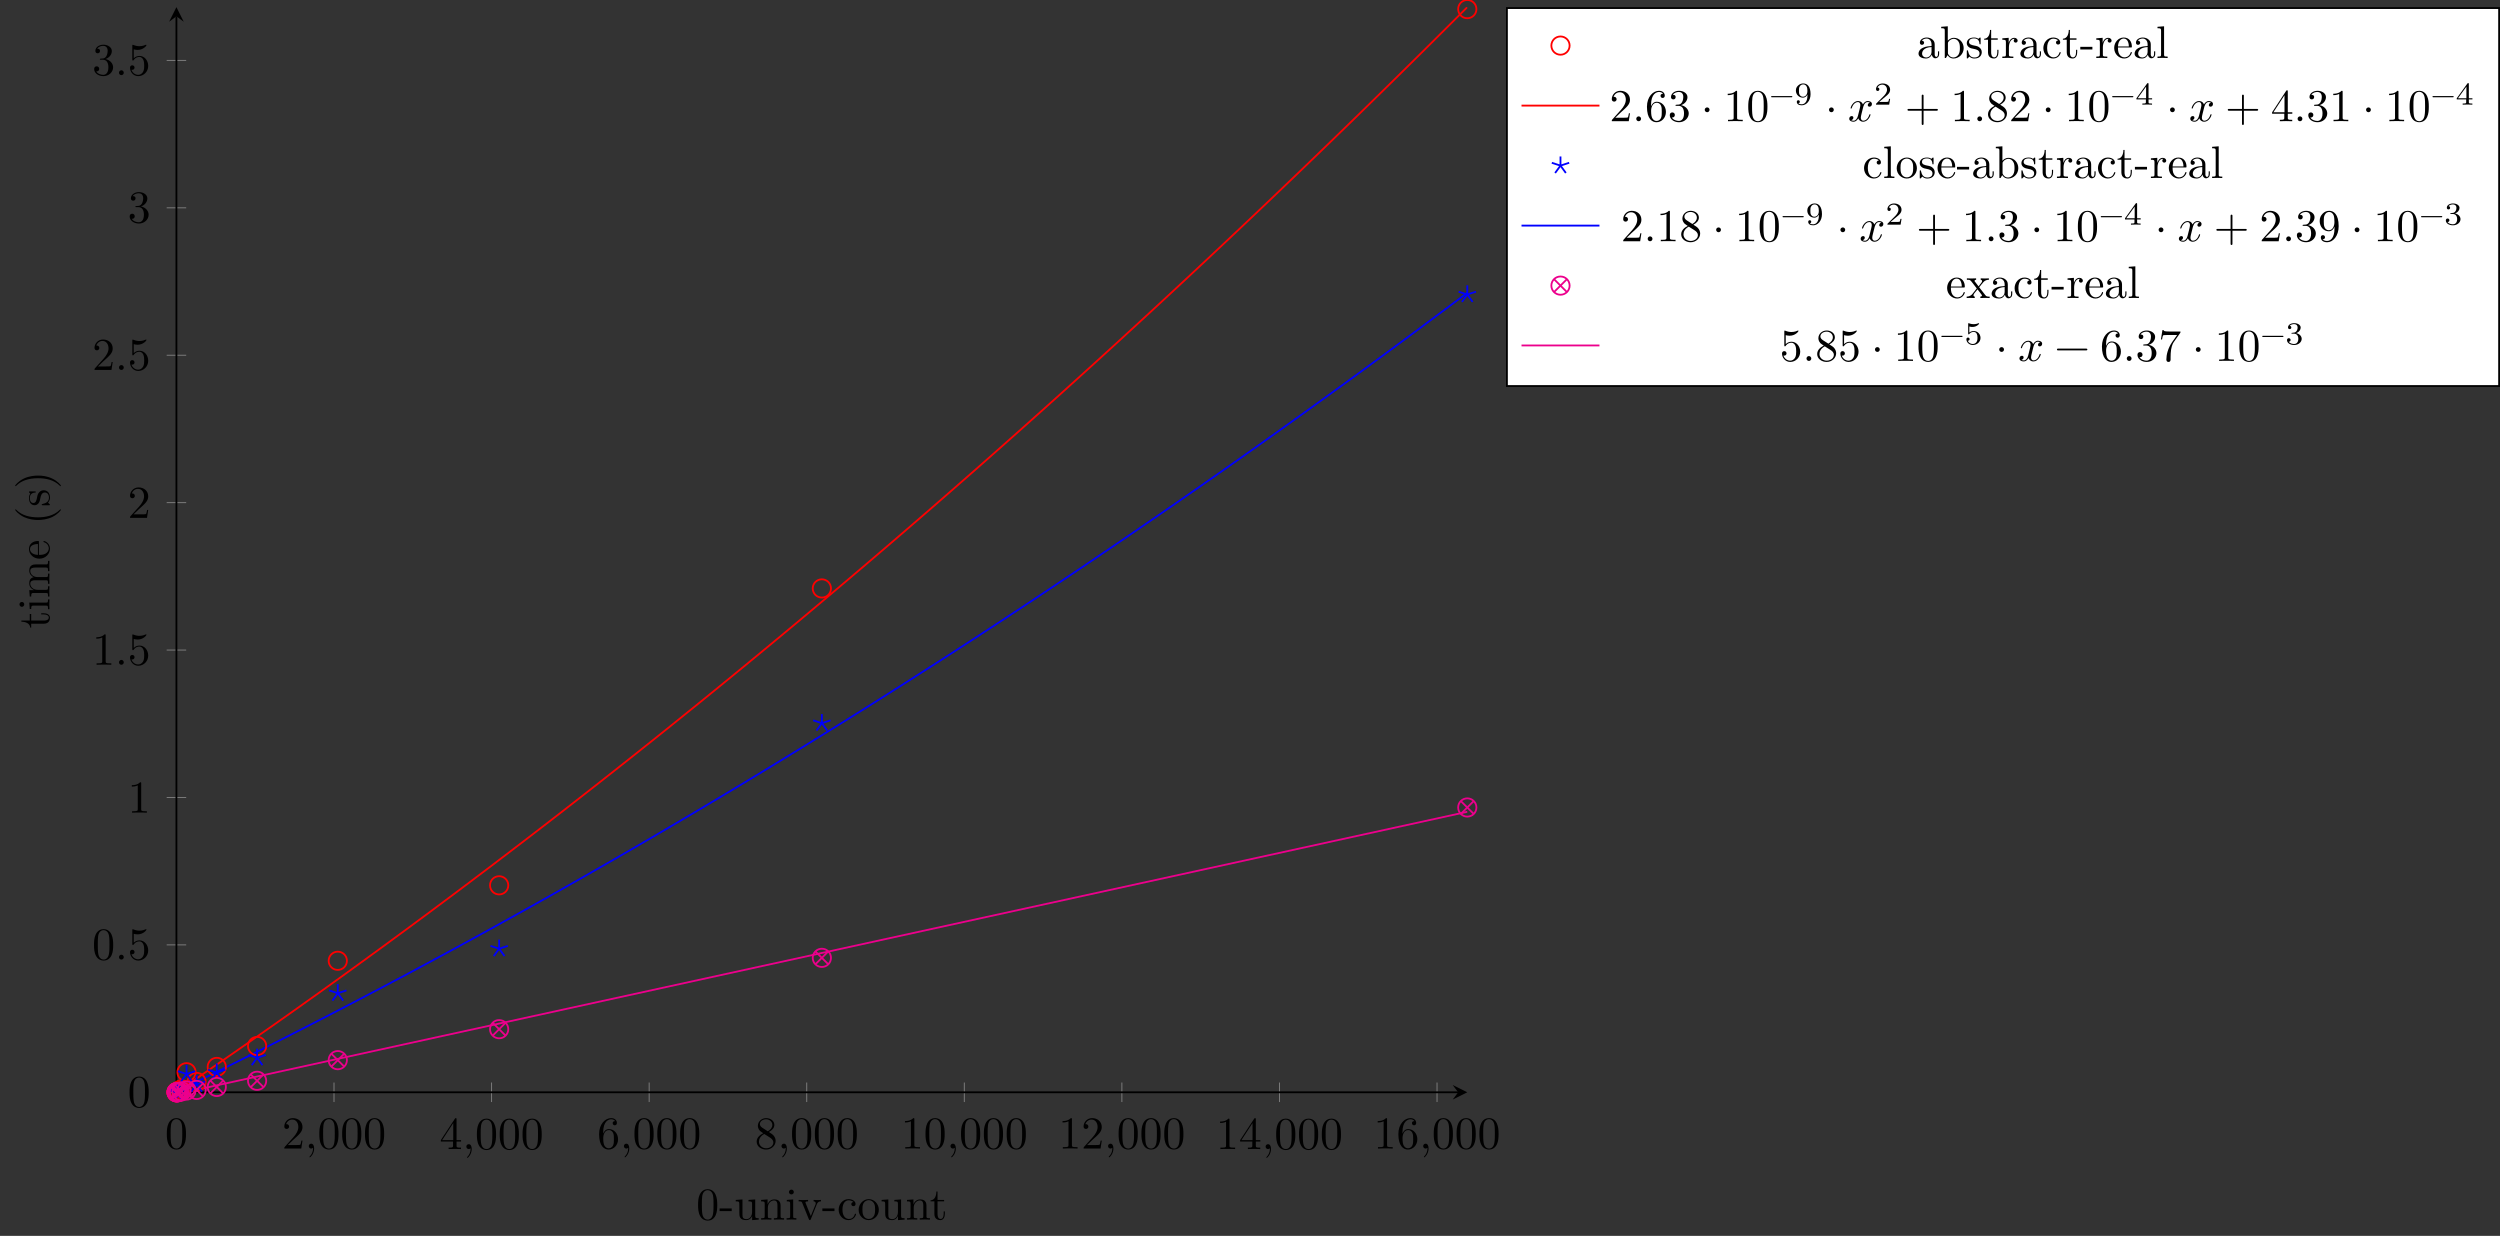 <?xml version="1.0" encoding="UTF-8"?>
<svg xmlns="http://www.w3.org/2000/svg" xmlns:xlink="http://www.w3.org/1999/xlink" width="545.559pt" height="269.69pt" viewBox="0 0 545.559 269.69" version="1.1">
<rect x="0" y="0" width="545.559" height="269.69" fill="#333333" stroke="none"/>
<defs>
<g>
<symbol overflow="visible" id="glyph0-0">
<path style="stroke:none;" d=""/>
</symbol>
<symbol overflow="visible" id="glyph0-1">
<path style="stroke:none;" d="M 4.578 -3.188 C 4.578 -3.984 4.531 -4.781 4.188 -5.516 C 3.734 -6.484 2.906 -6.641 2.5 -6.641 C 1.891 -6.641 1.172 -6.375 0.75 -5.453 C 0.438 -4.766 0.391 -3.984 0.391 -3.188 C 0.391 -2.438 0.422 -1.547 0.844 -0.781 C 1.266 0.016 2 0.219 2.484 0.219 C 3.016 0.219 3.781 0.016 4.219 -0.938 C 4.531 -1.625 4.578 -2.406 4.578 -3.188 Z M 3.766 -3.312 C 3.766 -2.562 3.766 -1.891 3.656 -1.25 C 3.5 -0.297 2.938 0 2.484 0 C 2.094 0 1.5 -0.25 1.328 -1.203 C 1.219 -1.797 1.219 -2.719 1.219 -3.312 C 1.219 -3.953 1.219 -4.609 1.297 -5.141 C 1.484 -6.328 2.234 -6.422 2.484 -6.422 C 2.812 -6.422 3.469 -6.234 3.656 -5.25 C 3.766 -4.688 3.766 -3.938 3.766 -3.312 Z M 3.766 -3.312 "/>
</symbol>
<symbol overflow="visible" id="glyph0-2">
<path style="stroke:none;" d="M 4.469 -1.734 L 4.234 -1.734 C 4.172 -1.438 4.109 -1 4 -0.844 C 3.938 -0.766 3.281 -0.766 3.062 -0.766 L 1.266 -0.766 L 2.328 -1.797 C 3.875 -3.172 4.469 -3.703 4.469 -4.703 C 4.469 -5.844 3.578 -6.641 2.359 -6.641 C 1.234 -6.641 0.5 -5.719 0.5 -4.828 C 0.5 -4.281 1 -4.281 1.031 -4.281 C 1.203 -4.281 1.547 -4.391 1.547 -4.812 C 1.547 -5.062 1.359 -5.328 1.016 -5.328 C 0.938 -5.328 0.922 -5.328 0.891 -5.312 C 1.109 -5.969 1.656 -6.328 2.234 -6.328 C 3.141 -6.328 3.562 -5.516 3.562 -4.703 C 3.562 -3.906 3.078 -3.125 2.516 -2.5 L 0.609 -0.375 C 0.5 -0.266 0.5 -0.234 0.5 0 L 4.203 0 Z M 4.469 -1.734 "/>
</symbol>
<symbol overflow="visible" id="glyph0-3">
<path style="stroke:none;" d="M 2.031 -0.016 C 2.031 -0.672 1.781 -1.062 1.391 -1.062 C 1.062 -1.062 0.859 -0.812 0.859 -0.531 C 0.859 -0.266 1.062 0 1.391 0 C 1.5 0 1.641 -0.047 1.734 -0.125 C 1.766 -0.156 1.781 -0.156 1.781 -0.156 C 1.781 -0.156 1.797 -0.156 1.797 -0.016 C 1.797 0.734 1.453 1.328 1.125 1.656 C 1.016 1.766 1.016 1.781 1.016 1.812 C 1.016 1.891 1.062 1.922 1.109 1.922 C 1.219 1.922 2.031 1.156 2.031 -0.016 Z M 2.031 -0.016 "/>
</symbol>
<symbol overflow="visible" id="glyph0-4">
<path style="stroke:none;" d="M 4.688 -1.641 L 4.688 -1.953 L 3.703 -1.953 L 3.703 -6.484 C 3.703 -6.688 3.703 -6.75 3.531 -6.75 C 3.453 -6.75 3.422 -6.75 3.344 -6.625 L 0.281 -1.953 L 0.281 -1.641 L 2.938 -1.641 L 2.938 -0.781 C 2.938 -0.422 2.906 -0.312 2.172 -0.312 L 1.969 -0.312 L 1.969 0 C 2.375 -0.031 2.891 -0.031 3.312 -0.031 C 3.734 -0.031 4.25 -0.031 4.672 0 L 4.672 -0.312 L 4.453 -0.312 C 3.719 -0.312 3.703 -0.422 3.703 -0.781 L 3.703 -1.641 Z M 2.984 -1.953 L 0.562 -1.953 L 2.984 -5.672 Z M 2.984 -1.953 "/>
</symbol>
<symbol overflow="visible" id="glyph0-5">
<path style="stroke:none;" d="M 4.562 -2.031 C 4.562 -3.297 3.672 -4.25 2.562 -4.25 C 1.891 -4.25 1.516 -3.75 1.312 -3.266 L 1.312 -3.516 C 1.312 -6.031 2.547 -6.391 3.062 -6.391 C 3.297 -6.391 3.719 -6.328 3.938 -5.984 C 3.781 -5.984 3.391 -5.984 3.391 -5.547 C 3.391 -5.234 3.625 -5.078 3.844 -5.078 C 4 -5.078 4.312 -5.172 4.312 -5.562 C 4.312 -6.156 3.875 -6.641 3.047 -6.641 C 1.766 -6.641 0.422 -5.359 0.422 -3.156 C 0.422 -0.484 1.578 0.219 2.5 0.219 C 3.609 0.219 4.562 -0.719 4.562 -2.031 Z M 3.656 -2.047 C 3.656 -1.562 3.656 -1.062 3.484 -0.703 C 3.188 -0.109 2.734 -0.062 2.5 -0.062 C 1.875 -0.062 1.578 -0.656 1.516 -0.812 C 1.328 -1.281 1.328 -2.078 1.328 -2.25 C 1.328 -3.031 1.656 -4.031 2.547 -4.031 C 2.719 -4.031 3.172 -4.031 3.484 -3.406 C 3.656 -3.047 3.656 -2.531 3.656 -2.047 Z M 3.656 -2.047 "/>
</symbol>
<symbol overflow="visible" id="glyph0-6">
<path style="stroke:none;" d="M 4.562 -1.672 C 4.562 -2.031 4.453 -2.484 4.062 -2.906 C 3.875 -3.109 3.719 -3.203 3.078 -3.609 C 3.797 -3.984 4.281 -4.5 4.281 -5.156 C 4.281 -6.078 3.406 -6.641 2.5 -6.641 C 1.5 -6.641 0.688 -5.906 0.688 -4.969 C 0.688 -4.797 0.703 -4.344 1.125 -3.875 C 1.234 -3.766 1.609 -3.516 1.859 -3.344 C 1.281 -3.047 0.422 -2.5 0.422 -1.5 C 0.422 -0.453 1.438 0.219 2.484 0.219 C 3.609 0.219 4.562 -0.609 4.562 -1.672 Z M 3.844 -5.156 C 3.844 -4.578 3.453 -4.109 2.859 -3.766 L 1.625 -4.562 C 1.172 -4.859 1.125 -5.188 1.125 -5.359 C 1.125 -5.969 1.781 -6.391 2.484 -6.391 C 3.203 -6.391 3.844 -5.875 3.844 -5.156 Z M 4.062 -1.312 C 4.062 -0.578 3.312 -0.062 2.5 -0.062 C 1.641 -0.062 0.922 -0.672 0.922 -1.5 C 0.922 -2.078 1.234 -2.719 2.078 -3.188 L 3.312 -2.406 C 3.594 -2.219 4.062 -1.922 4.062 -1.312 Z M 4.062 -1.312 "/>
</symbol>
<symbol overflow="visible" id="glyph0-7">
<path style="stroke:none;" d="M 4.172 0 L 4.172 -0.312 L 3.859 -0.312 C 2.953 -0.312 2.938 -0.422 2.938 -0.781 L 2.938 -6.375 C 2.938 -6.625 2.938 -6.641 2.703 -6.641 C 2.078 -6 1.203 -6 0.891 -6 L 0.891 -5.688 C 1.094 -5.688 1.672 -5.688 2.188 -5.953 L 2.188 -0.781 C 2.188 -0.422 2.156 -0.312 1.266 -0.312 L 0.953 -0.312 L 0.953 0 C 1.297 -0.031 2.156 -0.031 2.562 -0.031 C 2.953 -0.031 3.828 -0.031 4.172 0 Z M 4.172 0 "/>
</symbol>
<symbol overflow="visible" id="glyph0-8">
<path style="stroke:none;" d="M 1.906 -0.531 C 1.906 -0.812 1.672 -1.062 1.391 -1.062 C 1.094 -1.062 0.859 -0.812 0.859 -0.531 C 0.859 -0.234 1.094 0 1.391 0 C 1.672 0 1.906 -0.234 1.906 -0.531 Z M 1.906 -0.531 "/>
</symbol>
<symbol overflow="visible" id="glyph0-9">
<path style="stroke:none;" d="M 4.469 -2 C 4.469 -3.188 3.656 -4.188 2.578 -4.188 C 2.109 -4.188 1.672 -4.031 1.312 -3.672 L 1.312 -5.625 C 1.516 -5.562 1.844 -5.5 2.156 -5.5 C 3.391 -5.5 4.094 -6.406 4.094 -6.531 C 4.094 -6.594 4.062 -6.641 3.984 -6.641 C 3.984 -6.641 3.953 -6.641 3.906 -6.609 C 3.703 -6.516 3.219 -6.312 2.547 -6.312 C 2.156 -6.312 1.688 -6.391 1.219 -6.594 C 1.141 -6.625 1.109 -6.625 1.109 -6.625 C 1 -6.625 1 -6.547 1 -6.391 L 1 -3.438 C 1 -3.266 1 -3.188 1.141 -3.188 C 1.219 -3.188 1.234 -3.203 1.281 -3.266 C 1.391 -3.422 1.75 -3.969 2.562 -3.969 C 3.078 -3.969 3.328 -3.516 3.406 -3.328 C 3.562 -2.953 3.594 -2.578 3.594 -2.078 C 3.594 -1.719 3.594 -1.125 3.344 -0.703 C 3.109 -0.312 2.734 -0.062 2.281 -0.062 C 1.562 -0.062 0.984 -0.594 0.812 -1.172 C 0.844 -1.172 0.875 -1.156 0.984 -1.156 C 1.312 -1.156 1.484 -1.406 1.484 -1.641 C 1.484 -1.891 1.312 -2.141 0.984 -2.141 C 0.844 -2.141 0.5 -2.062 0.5 -1.609 C 0.5 -0.75 1.188 0.219 2.297 0.219 C 3.453 0.219 4.469 -0.734 4.469 -2 Z M 4.469 -2 "/>
</symbol>
<symbol overflow="visible" id="glyph0-10">
<path style="stroke:none;" d="M 4.562 -1.703 C 4.562 -2.516 3.922 -3.297 2.891 -3.516 C 3.703 -3.781 4.281 -4.469 4.281 -5.266 C 4.281 -6.078 3.406 -6.641 2.453 -6.641 C 1.453 -6.641 0.688 -6.047 0.688 -5.281 C 0.688 -4.953 0.906 -4.766 1.203 -4.766 C 1.5 -4.766 1.703 -4.984 1.703 -5.281 C 1.703 -5.766 1.234 -5.766 1.094 -5.766 C 1.391 -6.266 2.047 -6.391 2.406 -6.391 C 2.828 -6.391 3.375 -6.172 3.375 -5.281 C 3.375 -5.156 3.344 -4.578 3.094 -4.141 C 2.797 -3.656 2.453 -3.625 2.203 -3.625 C 2.125 -3.609 1.891 -3.594 1.812 -3.594 C 1.734 -3.578 1.672 -3.562 1.672 -3.469 C 1.672 -3.359 1.734 -3.359 1.906 -3.359 L 2.344 -3.359 C 3.156 -3.359 3.531 -2.688 3.531 -1.703 C 3.531 -0.344 2.844 -0.062 2.406 -0.062 C 1.969 -0.062 1.219 -0.234 0.875 -0.812 C 1.219 -0.766 1.531 -0.984 1.531 -1.359 C 1.531 -1.719 1.266 -1.922 0.984 -1.922 C 0.734 -1.922 0.422 -1.781 0.422 -1.344 C 0.422 -0.438 1.344 0.219 2.438 0.219 C 3.656 0.219 4.562 -0.688 4.562 -1.703 Z M 4.562 -1.703 "/>
</symbol>
<symbol overflow="visible" id="glyph0-11">
<path style="stroke:none;" d="M 1.906 -2.5 C 1.906 -2.781 1.672 -3.016 1.391 -3.016 C 1.094 -3.016 0.859 -2.781 0.859 -2.5 C 0.859 -2.203 1.094 -1.969 1.391 -1.969 C 1.672 -1.969 1.906 -2.203 1.906 -2.5 Z M 1.906 -2.5 "/>
</symbol>
<symbol overflow="visible" id="glyph0-12">
<path style="stroke:none;" d="M 5.25 -3.75 C 5.25 -4.266 4.672 -4.406 4.328 -4.406 C 3.75 -4.406 3.406 -3.875 3.281 -3.656 C 3.031 -4.312 2.5 -4.406 2.203 -4.406 C 1.172 -4.406 0.594 -3.125 0.594 -2.875 C 0.594 -2.766 0.719 -2.766 0.719 -2.766 C 0.797 -2.766 0.828 -2.797 0.844 -2.875 C 1.188 -3.938 1.844 -4.188 2.188 -4.188 C 2.375 -4.188 2.719 -4.094 2.719 -3.516 C 2.719 -3.203 2.547 -2.547 2.188 -1.141 C 2.031 -0.531 1.672 -0.109 1.234 -0.109 C 1.172 -0.109 0.953 -0.109 0.734 -0.234 C 0.984 -0.297 1.203 -0.5 1.203 -0.781 C 1.203 -1.047 0.984 -1.125 0.844 -1.125 C 0.531 -1.125 0.297 -0.875 0.297 -0.547 C 0.297 -0.094 0.781 0.109 1.219 0.109 C 1.891 0.109 2.25 -0.594 2.266 -0.641 C 2.391 -0.281 2.75 0.109 3.344 0.109 C 4.375 0.109 4.938 -1.172 4.938 -1.422 C 4.938 -1.531 4.859 -1.531 4.828 -1.531 C 4.734 -1.531 4.719 -1.484 4.688 -1.422 C 4.359 -0.344 3.688 -0.109 3.375 -0.109 C 2.984 -0.109 2.828 -0.422 2.828 -0.766 C 2.828 -0.984 2.875 -1.203 2.984 -1.641 L 3.328 -3.016 C 3.391 -3.266 3.625 -4.188 4.312 -4.188 C 4.359 -4.188 4.609 -4.188 4.812 -4.062 C 4.531 -4 4.344 -3.766 4.344 -3.516 C 4.344 -3.359 4.453 -3.172 4.719 -3.172 C 4.938 -3.172 5.25 -3.344 5.25 -3.75 Z M 5.25 -3.75 "/>
</symbol>
<symbol overflow="visible" id="glyph0-13">
<path style="stroke:none;" d="M 7.203 -2.5 C 7.203 -2.609 7.109 -2.688 7 -2.688 L 4.078 -2.688 L 4.078 -5.609 C 4.078 -5.719 3.984 -5.812 3.875 -5.812 C 3.766 -5.812 3.672 -5.719 3.672 -5.609 L 3.672 -2.688 L 0.75 -2.688 C 0.641 -2.688 0.562 -2.609 0.562 -2.5 C 0.562 -2.375 0.641 -2.297 0.75 -2.297 L 3.672 -2.297 L 3.672 0.625 C 3.672 0.734 3.766 0.828 3.875 0.828 C 3.984 0.828 4.078 0.734 4.078 0.625 L 4.078 -2.297 L 7 -2.297 C 7.109 -2.297 7.203 -2.375 7.203 -2.5 Z M 7.203 -2.5 "/>
</symbol>
<symbol overflow="visible" id="glyph0-14">
<path style="stroke:none;" d="M 4.562 -3.281 C 4.562 -5.969 3.406 -6.641 2.516 -6.641 C 1.969 -6.641 1.484 -6.453 1.062 -6.016 C 0.641 -5.562 0.422 -5.141 0.422 -4.391 C 0.422 -3.156 1.297 -2.172 2.406 -2.172 C 3.016 -2.172 3.422 -2.594 3.656 -3.172 L 3.656 -2.844 C 3.656 -0.516 2.625 -0.062 2.047 -0.062 C 1.875 -0.062 1.328 -0.078 1.062 -0.422 C 1.5 -0.422 1.578 -0.703 1.578 -0.875 C 1.578 -1.188 1.344 -1.328 1.125 -1.328 C 0.969 -1.328 0.672 -1.25 0.672 -0.859 C 0.672 -0.188 1.203 0.219 2.047 0.219 C 3.344 0.219 4.562 -1.141 4.562 -3.281 Z M 3.641 -4.203 C 3.641 -3.375 3.297 -2.406 2.422 -2.406 C 2.266 -2.406 1.797 -2.406 1.5 -3.031 C 1.312 -3.406 1.312 -3.891 1.312 -4.391 C 1.312 -4.922 1.312 -5.391 1.531 -5.766 C 1.797 -6.266 2.172 -6.391 2.516 -6.391 C 2.984 -6.391 3.312 -6.047 3.484 -5.609 C 3.594 -5.281 3.641 -4.656 3.641 -4.203 Z M 3.641 -4.203 "/>
</symbol>
<symbol overflow="visible" id="glyph0-15">
<path style="stroke:none;" d="M 7.203 -2.5 C 7.203 -2.609 7.109 -2.688 7 -2.688 L 0.75 -2.688 C 0.641 -2.688 0.562 -2.609 0.562 -2.5 C 0.562 -2.375 0.641 -2.297 0.75 -2.297 L 7 -2.297 C 7.109 -2.297 7.203 -2.375 7.203 -2.5 Z M 7.203 -2.5 "/>
</symbol>
<symbol overflow="visible" id="glyph0-16">
<path style="stroke:none;" d="M 4.828 -6.422 L 2.406 -6.422 C 1.203 -6.422 1.172 -6.547 1.141 -6.734 L 0.891 -6.734 L 0.562 -4.688 L 0.812 -4.688 C 0.844 -4.844 0.922 -5.469 1.062 -5.594 C 1.125 -5.656 1.906 -5.656 2.031 -5.656 L 4.094 -5.656 L 2.984 -4.078 C 2.078 -2.734 1.75 -1.344 1.75 -0.328 C 1.75 -0.234 1.75 0.219 2.219 0.219 C 2.672 0.219 2.672 -0.234 2.672 -0.328 L 2.672 -0.844 C 2.672 -1.391 2.703 -1.938 2.781 -2.469 C 2.828 -2.703 2.953 -3.562 3.406 -4.172 L 4.75 -6.078 C 4.828 -6.188 4.828 -6.203 4.828 -6.422 Z M 4.828 -6.422 "/>
</symbol>
<symbol overflow="visible" id="glyph1-0">
<path style="stroke:none;" d=""/>
</symbol>
<symbol overflow="visible" id="glyph1-1">
<path style="stroke:none;" d="M 4.578 -3.188 C 4.578 -3.984 4.531 -4.781 4.188 -5.516 C 3.734 -6.484 2.906 -6.641 2.5 -6.641 C 1.891 -6.641 1.172 -6.375 0.75 -5.453 C 0.438 -4.766 0.391 -3.984 0.391 -3.188 C 0.391 -2.438 0.422 -1.547 0.844 -0.781 C 1.266 0.016 2 0.219 2.484 0.219 C 3.016 0.219 3.781 0.016 4.219 -0.938 C 4.531 -1.625 4.578 -2.406 4.578 -3.188 Z M 3.766 -3.312 C 3.766 -2.562 3.766 -1.891 3.656 -1.25 C 3.5 -0.297 2.938 0 2.484 0 C 2.094 0 1.5 -0.25 1.328 -1.203 C 1.219 -1.797 1.219 -2.719 1.219 -3.312 C 1.219 -3.953 1.219 -4.609 1.297 -5.141 C 1.484 -6.328 2.234 -6.422 2.484 -6.422 C 2.812 -6.422 3.469 -6.234 3.656 -5.25 C 3.766 -4.688 3.766 -3.938 3.766 -3.312 Z M 3.766 -3.312 "/>
</symbol>
<symbol overflow="visible" id="glyph1-2">
<path style="stroke:none;" d="M 2.75 -1.859 L 2.75 -2.438 L 0.109 -2.438 L 0.109 -1.859 Z M 2.75 -1.859 "/>
</symbol>
<symbol overflow="visible" id="glyph1-3">
<path style="stroke:none;" d="M 5.328 0 L 5.328 -0.312 C 4.641 -0.312 4.562 -0.375 4.562 -0.875 L 4.562 -4.406 L 3.094 -4.297 L 3.094 -3.984 C 3.781 -3.984 3.875 -3.922 3.875 -3.422 L 3.875 -1.656 C 3.875 -0.781 3.391 -0.109 2.656 -0.109 C 1.828 -0.109 1.781 -0.578 1.781 -1.094 L 1.781 -4.406 L 0.312 -4.297 L 0.312 -3.984 C 1.094 -3.984 1.094 -3.953 1.094 -3.078 L 1.094 -1.578 C 1.094 -0.797 1.094 0.109 2.609 0.109 C 3.172 0.109 3.609 -0.172 3.891 -0.781 L 3.891 0.109 Z M 5.328 0 "/>
</symbol>
<symbol overflow="visible" id="glyph1-4">
<path style="stroke:none;" d="M 5.328 0 L 5.328 -0.312 C 4.812 -0.312 4.562 -0.312 4.562 -0.609 L 4.562 -2.516 C 4.562 -3.375 4.562 -3.672 4.25 -4.031 C 4.109 -4.203 3.781 -4.406 3.203 -4.406 C 2.469 -4.406 2 -3.984 1.719 -3.359 L 1.719 -4.406 L 0.312 -4.297 L 0.312 -3.984 C 1.016 -3.984 1.094 -3.922 1.094 -3.422 L 1.094 -0.75 C 1.094 -0.312 0.984 -0.312 0.312 -0.312 L 0.312 0 L 1.453 -0.031 L 2.562 0 L 2.562 -0.312 C 1.891 -0.312 1.781 -0.312 1.781 -0.75 L 1.781 -2.594 C 1.781 -3.625 2.5 -4.188 3.125 -4.188 C 3.766 -4.188 3.875 -3.656 3.875 -3.078 L 3.875 -0.75 C 3.875 -0.312 3.766 -0.312 3.094 -0.312 L 3.094 0 L 4.219 -0.031 Z M 5.328 0 "/>
</symbol>
<symbol overflow="visible" id="glyph1-5">
<path style="stroke:none;" d="M 2.469 0 L 2.469 -0.312 C 1.797 -0.312 1.766 -0.359 1.766 -0.75 L 1.766 -4.406 L 0.375 -4.297 L 0.375 -3.984 C 1.016 -3.984 1.109 -3.922 1.109 -3.438 L 1.109 -0.75 C 1.109 -0.312 1 -0.312 0.328 -0.312 L 0.328 0 L 1.422 -0.031 C 1.781 -0.031 2.125 -0.016 2.469 0 Z M 1.906 -6.016 C 1.906 -6.297 1.688 -6.547 1.391 -6.547 C 1.047 -6.547 0.844 -6.266 0.844 -6.016 C 0.844 -5.75 1.078 -5.5 1.375 -5.5 C 1.719 -5.5 1.906 -5.766 1.906 -6.016 Z M 1.906 -6.016 "/>
</symbol>
<symbol overflow="visible" id="glyph1-6">
<path style="stroke:none;" d="M 5.062 -3.984 L 5.062 -4.297 C 4.828 -4.281 4.547 -4.266 4.312 -4.266 L 3.453 -4.297 L 3.453 -3.984 C 3.812 -3.984 3.922 -3.75 3.922 -3.562 C 3.922 -3.469 3.906 -3.422 3.875 -3.312 L 2.844 -0.781 L 1.734 -3.562 C 1.672 -3.688 1.672 -3.734 1.672 -3.734 C 1.672 -3.984 2.062 -3.984 2.25 -3.984 L 2.25 -4.297 L 1.156 -4.266 C 0.891 -4.266 0.484 -4.281 0.188 -4.297 L 0.188 -3.984 C 0.812 -3.984 0.859 -3.922 0.984 -3.625 L 2.422 -0.078 C 2.484 0.062 2.5 0.109 2.625 0.109 C 2.766 0.109 2.797 0.016 2.844 -0.078 L 4.141 -3.312 C 4.234 -3.547 4.406 -3.984 5.062 -3.984 Z M 5.062 -3.984 "/>
</symbol>
<symbol overflow="visible" id="glyph1-7">
<path style="stroke:none;" d="M 4.141 -1.188 C 4.141 -1.281 4.031 -1.281 4 -1.281 C 3.922 -1.281 3.891 -1.25 3.875 -1.188 C 3.594 -0.266 2.938 -0.141 2.578 -0.141 C 2.047 -0.141 1.172 -0.562 1.172 -2.172 C 1.172 -3.797 1.984 -4.219 2.516 -4.219 C 2.609 -4.219 3.234 -4.203 3.578 -3.844 C 3.172 -3.812 3.109 -3.516 3.109 -3.391 C 3.109 -3.125 3.297 -2.938 3.562 -2.938 C 3.828 -2.938 4.031 -3.094 4.031 -3.406 C 4.031 -4.078 3.266 -4.469 2.5 -4.469 C 1.25 -4.469 0.344 -3.391 0.344 -2.156 C 0.344 -0.875 1.328 0.109 2.484 0.109 C 3.812 0.109 4.141 -1.094 4.141 -1.188 Z M 4.141 -1.188 "/>
</symbol>
<symbol overflow="visible" id="glyph1-8">
<path style="stroke:none;" d="M 4.688 -2.141 C 4.688 -3.406 3.703 -4.469 2.5 -4.469 C 1.25 -4.469 0.281 -3.375 0.281 -2.141 C 0.281 -0.844 1.312 0.109 2.484 0.109 C 3.688 0.109 4.688 -0.875 4.688 -2.141 Z M 3.875 -2.219 C 3.875 -1.859 3.875 -1.312 3.656 -0.875 C 3.422 -0.422 2.984 -0.141 2.5 -0.141 C 2.062 -0.141 1.625 -0.344 1.359 -0.812 C 1.109 -1.25 1.109 -1.859 1.109 -2.219 C 1.109 -2.609 1.109 -3.141 1.344 -3.578 C 1.609 -4.031 2.078 -4.25 2.484 -4.25 C 2.922 -4.25 3.344 -4.031 3.609 -3.594 C 3.875 -3.172 3.875 -2.594 3.875 -2.219 Z M 3.875 -2.219 "/>
</symbol>
<symbol overflow="visible" id="glyph1-9">
<path style="stroke:none;" d="M 3.312 -1.234 L 3.312 -1.797 L 3.062 -1.797 L 3.062 -1.25 C 3.062 -0.516 2.766 -0.141 2.391 -0.141 C 1.719 -0.141 1.719 -1.047 1.719 -1.219 L 1.719 -3.984 L 3.156 -3.984 L 3.156 -4.297 L 1.719 -4.297 L 1.719 -6.125 L 1.469 -6.125 C 1.469 -5.312 1.172 -4.25 0.188 -4.203 L 0.188 -3.984 L 1.031 -3.984 L 1.031 -1.234 C 1.031 -0.016 1.969 0.109 2.328 0.109 C 3.031 0.109 3.312 -0.594 3.312 -1.234 Z M 3.312 -1.234 "/>
</symbol>
<symbol overflow="visible" id="glyph1-10">
<path style="stroke:none;" d="M 4.812 -0.891 L 4.812 -1.453 L 4.562 -1.453 L 4.562 -0.891 C 4.562 -0.312 4.312 -0.25 4.203 -0.25 C 3.875 -0.25 3.844 -0.703 3.844 -0.75 L 3.844 -2.734 C 3.844 -3.156 3.844 -3.547 3.484 -3.922 C 3.094 -4.312 2.594 -4.469 2.109 -4.469 C 1.297 -4.469 0.609 -4 0.609 -3.344 C 0.609 -3.047 0.812 -2.875 1.062 -2.875 C 1.344 -2.875 1.531 -3.078 1.531 -3.328 C 1.531 -3.453 1.469 -3.781 1.016 -3.781 C 1.281 -4.141 1.781 -4.25 2.094 -4.25 C 2.578 -4.25 3.156 -3.859 3.156 -2.969 L 3.156 -2.609 C 2.641 -2.578 1.938 -2.547 1.312 -2.25 C 0.562 -1.906 0.312 -1.391 0.312 -0.953 C 0.312 -0.141 1.281 0.109 1.906 0.109 C 2.578 0.109 3.031 -0.297 3.219 -0.75 C 3.266 -0.359 3.531 0.062 4 0.062 C 4.203 0.062 4.812 -0.078 4.812 -0.891 Z M 3.156 -1.391 C 3.156 -0.453 2.438 -0.109 1.984 -0.109 C 1.5 -0.109 1.094 -0.453 1.094 -0.953 C 1.094 -1.5 1.5 -2.328 3.156 -2.391 Z M 3.156 -1.391 "/>
</symbol>
<symbol overflow="visible" id="glyph1-11">
<path style="stroke:none;" d="M 5.188 -2.156 C 5.188 -3.422 4.219 -4.406 3.078 -4.406 C 2.297 -4.406 1.875 -3.938 1.719 -3.766 L 1.719 -6.922 L 0.281 -6.812 L 0.281 -6.5 C 0.984 -6.5 1.062 -6.438 1.062 -5.938 L 1.062 0 L 1.312 0 L 1.672 -0.625 C 1.812 -0.391 2.234 0.109 2.969 0.109 C 4.156 0.109 5.188 -0.875 5.188 -2.156 Z M 4.359 -2.156 C 4.359 -1.797 4.344 -1.203 4.062 -0.75 C 3.844 -0.438 3.469 -0.109 2.938 -0.109 C 2.484 -0.109 2.125 -0.344 1.891 -0.719 C 1.75 -0.922 1.75 -0.953 1.75 -1.141 L 1.75 -3.188 C 1.75 -3.375 1.75 -3.391 1.859 -3.547 C 2.25 -4.109 2.797 -4.188 3.031 -4.188 C 3.484 -4.188 3.844 -3.922 4.078 -3.547 C 4.344 -3.141 4.359 -2.578 4.359 -2.156 Z M 4.359 -2.156 "/>
</symbol>
<symbol overflow="visible" id="glyph1-12">
<path style="stroke:none;" d="M 3.594 -1.281 C 3.594 -1.797 3.297 -2.109 3.172 -2.219 C 2.844 -2.547 2.453 -2.625 2.031 -2.703 C 1.469 -2.812 0.812 -2.938 0.812 -3.516 C 0.812 -3.875 1.062 -4.281 1.922 -4.281 C 3.016 -4.281 3.078 -3.375 3.094 -3.078 C 3.094 -2.984 3.203 -2.984 3.203 -2.984 C 3.344 -2.984 3.344 -3.031 3.344 -3.219 L 3.344 -4.234 C 3.344 -4.391 3.344 -4.469 3.234 -4.469 C 3.188 -4.469 3.156 -4.469 3.031 -4.344 C 3 -4.312 2.906 -4.219 2.859 -4.188 C 2.484 -4.469 2.078 -4.469 1.922 -4.469 C 0.703 -4.469 0.328 -3.797 0.328 -3.234 C 0.328 -2.891 0.484 -2.609 0.75 -2.391 C 1.078 -2.141 1.359 -2.078 2.078 -1.938 C 2.297 -1.891 3.109 -1.734 3.109 -1.016 C 3.109 -0.516 2.766 -0.109 1.984 -0.109 C 1.141 -0.109 0.781 -0.672 0.594 -1.531 C 0.562 -1.656 0.562 -1.688 0.453 -1.688 C 0.328 -1.688 0.328 -1.625 0.328 -1.453 L 0.328 -0.125 C 0.328 0.047 0.328 0.109 0.438 0.109 C 0.484 0.109 0.5 0.094 0.688 -0.094 C 0.703 -0.109 0.703 -0.125 0.891 -0.312 C 1.328 0.094 1.781 0.109 1.984 0.109 C 3.125 0.109 3.594 -0.562 3.594 -1.281 Z M 3.594 -1.281 "/>
</symbol>
<symbol overflow="visible" id="glyph1-13">
<path style="stroke:none;" d="M 3.625 -3.797 C 3.625 -4.109 3.312 -4.406 2.891 -4.406 C 2.156 -4.406 1.797 -3.734 1.672 -3.312 L 1.672 -4.406 L 0.281 -4.297 L 0.281 -3.984 C 0.984 -3.984 1.062 -3.922 1.062 -3.422 L 1.062 -0.75 C 1.062 -0.312 0.953 -0.312 0.281 -0.312 L 0.281 0 L 1.422 -0.031 C 1.812 -0.031 2.281 -0.031 2.688 0 L 2.688 -0.312 L 2.469 -0.312 C 1.734 -0.312 1.719 -0.422 1.719 -0.781 L 1.719 -2.312 C 1.719 -3.297 2.141 -4.188 2.891 -4.188 C 2.953 -4.188 2.984 -4.188 3 -4.172 C 2.969 -4.172 2.766 -4.047 2.766 -3.781 C 2.766 -3.516 2.984 -3.359 3.203 -3.359 C 3.375 -3.359 3.625 -3.484 3.625 -3.797 Z M 3.625 -3.797 "/>
</symbol>
<symbol overflow="visible" id="glyph1-14">
<path style="stroke:none;" d="M 4.141 -1.188 C 4.141 -1.281 4.062 -1.312 4 -1.312 C 3.922 -1.312 3.891 -1.25 3.875 -1.172 C 3.531 -0.141 2.625 -0.141 2.531 -0.141 C 2.031 -0.141 1.641 -0.438 1.406 -0.812 C 1.109 -1.281 1.109 -1.938 1.109 -2.297 L 3.891 -2.297 C 4.109 -2.297 4.141 -2.297 4.141 -2.516 C 4.141 -3.5 3.594 -4.469 2.359 -4.469 C 1.203 -4.469 0.281 -3.438 0.281 -2.188 C 0.281 -0.859 1.328 0.109 2.469 0.109 C 3.688 0.109 4.141 -1 4.141 -1.188 Z M 3.484 -2.516 L 1.109 -2.516 C 1.172 -4 2.016 -4.25 2.359 -4.25 C 3.375 -4.25 3.484 -2.906 3.484 -2.516 Z M 3.484 -2.516 "/>
</symbol>
<symbol overflow="visible" id="glyph1-15">
<path style="stroke:none;" d="M 2.547 0 L 2.547 -0.312 C 1.875 -0.312 1.766 -0.312 1.766 -0.75 L 1.766 -6.922 L 0.328 -6.812 L 0.328 -6.5 C 1.031 -6.5 1.109 -6.438 1.109 -5.938 L 1.109 -0.75 C 1.109 -0.312 1 -0.312 0.328 -0.312 L 0.328 0 L 1.438 -0.031 Z M 2.547 0 "/>
</symbol>
<symbol overflow="visible" id="glyph1-16">
<path style="stroke:none;" d="M 5.141 0 L 5.141 -0.312 C 4.609 -0.312 4.422 -0.328 4.203 -0.625 L 2.859 -2.344 C 3.156 -2.719 3.531 -3.203 3.781 -3.469 C 4.094 -3.828 4.5 -3.984 4.969 -3.984 L 4.969 -4.297 C 4.703 -4.281 4.406 -4.266 4.141 -4.266 C 3.844 -4.266 3.312 -4.281 3.188 -4.297 L 3.188 -3.984 C 3.406 -3.969 3.484 -3.844 3.484 -3.672 C 3.484 -3.516 3.375 -3.391 3.328 -3.328 L 2.719 -2.547 L 1.938 -3.562 C 1.844 -3.656 1.844 -3.672 1.844 -3.734 C 1.844 -3.891 2 -3.984 2.188 -3.984 L 2.188 -4.297 L 1.109 -4.266 C 0.906 -4.266 0.438 -4.281 0.172 -4.297 L 0.172 -3.984 C 0.875 -3.984 0.875 -3.984 1.344 -3.375 L 2.328 -2.094 C 1.859 -1.5 1.859 -1.469 1.391 -0.906 C 0.922 -0.328 0.328 -0.312 0.125 -0.312 L 0.125 0 C 0.375 -0.016 0.688 -0.031 0.953 -0.031 L 1.891 0 L 1.891 -0.312 C 1.672 -0.344 1.609 -0.469 1.609 -0.625 C 1.609 -0.844 1.891 -1.172 2.5 -1.891 L 3.266 -0.891 C 3.344 -0.781 3.469 -0.625 3.469 -0.562 C 3.469 -0.469 3.375 -0.312 3.109 -0.312 L 3.109 0 L 4.188 -0.031 C 4.453 -0.031 4.844 -0.016 5.141 0 Z M 5.141 0 "/>
</symbol>
<symbol overflow="visible" id="glyph2-0">
<path style="stroke:none;" d=""/>
</symbol>
<symbol overflow="visible" id="glyph2-1">
<path style="stroke:none;" d="M -1.234 -3.312 L -1.797 -3.312 L -1.797 -3.062 L -1.25 -3.062 C -0.516 -3.062 -0.141 -2.766 -0.141 -2.391 C -0.141 -1.719 -1.047 -1.719 -1.219 -1.719 L -3.984 -1.719 L -3.984 -3.156 L -4.297 -3.156 L -4.297 -1.719 L -6.125 -1.719 L -6.125 -1.469 C -5.312 -1.469 -4.25 -1.172 -4.203 -0.188 L -3.984 -0.188 L -3.984 -1.031 L -1.234 -1.031 C -0.016 -1.031 0.109 -1.969 0.109 -2.328 C 0.109 -3.031 -0.594 -3.312 -1.234 -3.312 Z M -1.234 -3.312 "/>
</symbol>
<symbol overflow="visible" id="glyph2-2">
<path style="stroke:none;" d="M 0 -2.469 L -0.312 -2.469 C -0.312 -1.797 -0.359 -1.766 -0.75 -1.766 L -4.406 -1.766 L -4.297 -0.375 L -3.984 -0.375 C -3.984 -1.016 -3.922 -1.109 -3.438 -1.109 L -0.75 -1.109 C -0.312 -1.109 -0.312 -1 -0.312 -0.328 L 0 -0.328 L -0.031 -1.422 C -0.031 -1.781 -0.016 -2.125 0 -2.469 Z M -6.016 -1.906 C -6.297 -1.906 -6.547 -1.688 -6.547 -1.391 C -6.547 -1.047 -6.266 -0.844 -6.016 -0.844 C -5.75 -0.844 -5.5 -1.078 -5.5 -1.375 C -5.5 -1.719 -5.766 -1.906 -6.016 -1.906 Z M -6.016 -1.906 "/>
</symbol>
<symbol overflow="visible" id="glyph2-3">
<path style="stroke:none;" d="M 0 -8.109 L -0.312 -8.109 C -0.312 -7.594 -0.312 -7.344 -0.609 -7.328 L -2.516 -7.328 C -3.375 -7.328 -3.672 -7.328 -4.031 -7.016 C -4.203 -6.875 -4.406 -6.547 -4.406 -5.969 C -4.406 -5.141 -3.812 -4.688 -3.422 -4.531 C -4.297 -4.391 -4.406 -3.656 -4.406 -3.203 C -4.406 -2.469 -3.984 -2 -3.359 -1.719 L -4.406 -1.719 L -4.297 -0.312 L -3.984 -0.312 C -3.984 -1.016 -3.922 -1.094 -3.422 -1.094 L -0.75 -1.094 C -0.312 -1.094 -0.312 -0.984 -0.312 -0.312 L 0 -0.312 L -0.031 -1.453 L 0 -2.562 L -0.312 -2.562 C -0.312 -1.891 -0.312 -1.781 -0.75 -1.781 L -2.594 -1.781 C -3.625 -1.781 -4.188 -2.5 -4.188 -3.125 C -4.188 -3.766 -3.656 -3.875 -3.078 -3.875 L -0.75 -3.875 C -0.312 -3.875 -0.312 -3.766 -0.312 -3.094 L 0 -3.094 L -0.031 -4.219 L 0 -5.328 L -0.312 -5.328 C -0.312 -4.672 -0.312 -4.562 -0.75 -4.562 L -2.594 -4.562 C -3.625 -4.562 -4.188 -5.266 -4.188 -5.906 C -4.188 -6.531 -3.656 -6.641 -3.078 -6.641 L -0.75 -6.641 C -0.312 -6.641 -0.312 -6.531 -0.312 -5.859 L 0 -5.859 L -0.031 -6.984 Z M 0 -8.109 "/>
</symbol>
<symbol overflow="visible" id="glyph2-4">
<path style="stroke:none;" d="M -1.188 -4.141 C -1.281 -4.141 -1.312 -4.062 -1.312 -4 C -1.312 -3.922 -1.25 -3.891 -1.172 -3.875 C -0.141 -3.531 -0.141 -2.625 -0.141 -2.531 C -0.141 -2.031 -0.438 -1.641 -0.812 -1.406 C -1.281 -1.109 -1.938 -1.109 -2.297 -1.109 L -2.297 -3.891 C -2.297 -4.109 -2.297 -4.141 -2.516 -4.141 C -3.5 -4.141 -4.469 -3.594 -4.469 -2.359 C -4.469 -1.203 -3.438 -0.281 -2.188 -0.281 C -0.859 -0.281 0.109 -1.328 0.109 -2.469 C 0.109 -3.688 -1 -4.141 -1.188 -4.141 Z M -2.516 -3.484 L -2.516 -1.109 C -4 -1.172 -4.25 -2.016 -4.25 -2.359 C -4.25 -3.375 -2.906 -3.484 -2.516 -3.484 Z M -2.516 -3.484 "/>
</symbol>
<symbol overflow="visible" id="glyph2-5">
<path style="stroke:none;" d="M 2.391 -3.297 C 2.359 -3.297 2.344 -3.297 2.172 -3.125 C 0.922 -1.891 -0.969 -1.562 -2.5 -1.562 C -4.234 -1.562 -5.969 -1.938 -7.203 -3.172 C -7.328 -3.297 -7.344 -3.297 -7.375 -3.297 C -7.453 -3.297 -7.484 -3.266 -7.484 -3.203 C -7.484 -3.094 -6.797 -2.203 -5.531 -1.609 C -4.438 -1.109 -3.328 -0.984 -2.5 -0.984 C -1.719 -0.984 -0.516 -1.094 0.625 -1.641 C 1.844 -2.25 2.5 -3.094 2.5 -3.203 C 2.5 -3.266 2.469 -3.297 2.391 -3.297 Z M 2.391 -3.297 "/>
</symbol>
<symbol overflow="visible" id="glyph2-6">
<path style="stroke:none;" d="M -1.281 -3.594 C -1.797 -3.594 -2.109 -3.297 -2.219 -3.172 C -2.547 -2.844 -2.625 -2.453 -2.703 -2.031 C -2.812 -1.469 -2.938 -0.812 -3.516 -0.812 C -3.875 -0.812 -4.281 -1.062 -4.281 -1.922 C -4.281 -3.016 -3.375 -3.078 -3.078 -3.094 C -2.984 -3.094 -2.984 -3.203 -2.984 -3.203 C -2.984 -3.344 -3.031 -3.344 -3.219 -3.344 L -4.234 -3.344 C -4.391 -3.344 -4.469 -3.344 -4.469 -3.234 C -4.469 -3.188 -4.469 -3.156 -4.344 -3.031 C -4.312 -3 -4.219 -2.906 -4.188 -2.859 C -4.469 -2.484 -4.469 -2.078 -4.469 -1.922 C -4.469 -0.703 -3.797 -0.328 -3.234 -0.328 C -2.891 -0.328 -2.609 -0.484 -2.391 -0.75 C -2.141 -1.078 -2.078 -1.359 -1.938 -2.078 C -1.891 -2.297 -1.734 -3.109 -1.016 -3.109 C -0.516 -3.109 -0.109 -2.766 -0.109 -1.984 C -0.109 -1.141 -0.672 -0.781 -1.531 -0.594 C -1.656 -0.562 -1.688 -0.562 -1.688 -0.453 C -1.688 -0.328 -1.625 -0.328 -1.453 -0.328 L -0.125 -0.328 C 0.047 -0.328 0.109 -0.328 0.109 -0.438 C 0.109 -0.484 0.094 -0.5 -0.094 -0.688 C -0.109 -0.703 -0.125 -0.703 -0.312 -0.891 C 0.094 -1.328 0.109 -1.781 0.109 -1.984 C 0.109 -3.125 -0.562 -3.594 -1.281 -3.594 Z M -1.281 -3.594 "/>
</symbol>
<symbol overflow="visible" id="glyph2-7">
<path style="stroke:none;" d="M -2.5 -2.875 C -3.266 -2.875 -4.469 -2.766 -5.609 -2.219 C -6.828 -1.625 -7.484 -0.766 -7.484 -0.672 C -7.484 -0.609 -7.438 -0.562 -7.375 -0.562 C -7.344 -0.562 -7.328 -0.562 -7.141 -0.75 C -6.156 -1.734 -4.578 -2.297 -2.5 -2.297 C -0.781 -2.297 0.969 -1.938 2.219 -0.703 C 2.344 -0.562 2.359 -0.562 2.391 -0.562 C 2.453 -0.562 2.5 -0.609 2.5 -0.672 C 2.5 -0.766 1.812 -1.672 0.547 -2.25 C -0.547 -2.766 -1.656 -2.875 -2.5 -2.875 Z M -2.5 -2.875 "/>
</symbol>
<symbol overflow="visible" id="glyph3-0">
<path style="stroke:none;" d=""/>
</symbol>
<symbol overflow="visible" id="glyph3-1">
<path style="stroke:none;" d="M 5.031 -1.734 C 5.031 -1.812 4.969 -1.875 4.891 -1.875 L 0.531 -1.875 C 0.453 -1.875 0.391 -1.812 0.391 -1.734 C 0.391 -1.672 0.453 -1.609 0.531 -1.609 L 4.891 -1.609 C 4.969 -1.609 5.031 -1.672 5.031 -1.734 Z M 5.031 -1.734 "/>
</symbol>
<symbol overflow="visible" id="glyph3-2">
<path style="stroke:none;" d="M 3.578 -2.297 C 3.578 -4.016 2.812 -4.625 2 -4.625 C 1.766 -4.625 1.297 -4.594 0.891 -4.203 C 0.656 -3.969 0.375 -3.703 0.375 -3.078 C 0.375 -2.188 1.078 -1.531 1.891 -1.531 C 2.453 -1.531 2.75 -1.906 2.906 -2.219 L 2.906 -2.078 C 2.906 -0.344 2.062 -0.078 1.641 -0.078 C 1.484 -0.078 1.109 -0.094 0.922 -0.312 C 1.219 -0.344 1.234 -0.578 1.234 -0.641 C 1.234 -0.812 1.109 -0.969 0.906 -0.969 C 0.703 -0.969 0.578 -0.828 0.578 -0.625 C 0.578 -0.156 0.969 0.141 1.641 0.141 C 2.641 0.141 3.578 -0.797 3.578 -2.297 Z M 2.891 -3 C 2.891 -2.094 2.375 -1.734 1.938 -1.734 C 1.656 -1.734 1.406 -1.812 1.203 -2.141 C 1.047 -2.391 1.047 -2.688 1.047 -3.078 C 1.047 -3.484 1.047 -3.75 1.25 -4.031 C 1.422 -4.281 1.641 -4.422 2 -4.422 C 2.359 -4.422 2.578 -4.203 2.688 -4.016 C 2.875 -3.734 2.891 -3.234 2.891 -3 Z M 2.891 -3 "/>
</symbol>
<symbol overflow="visible" id="glyph3-3">
<path style="stroke:none;" d="M 3.516 -1.266 L 3.281 -1.266 C 3.266 -1.109 3.188 -0.703 3.094 -0.641 C 3.047 -0.594 2.516 -0.594 2.406 -0.594 L 1.125 -0.594 C 1.859 -1.234 2.109 -1.438 2.516 -1.766 C 3.031 -2.172 3.516 -2.609 3.516 -3.266 C 3.516 -4.109 2.781 -4.625 1.891 -4.625 C 1.031 -4.625 0.438 -4.016 0.438 -3.375 C 0.438 -3.031 0.734 -2.984 0.812 -2.984 C 0.969 -2.984 1.172 -3.109 1.172 -3.359 C 1.172 -3.484 1.125 -3.734 0.766 -3.734 C 0.984 -4.219 1.453 -4.375 1.781 -4.375 C 2.484 -4.375 2.844 -3.828 2.844 -3.266 C 2.844 -2.656 2.406 -2.188 2.188 -1.938 L 0.516 -0.266 C 0.438 -0.203 0.438 -0.188 0.438 0 L 3.312 0 Z M 3.516 -1.266 "/>
</symbol>
<symbol overflow="visible" id="glyph3-4">
<path style="stroke:none;" d="M 3.688 -1.141 L 3.688 -1.391 L 2.906 -1.391 L 2.906 -4.5 C 2.906 -4.641 2.906 -4.703 2.766 -4.703 C 2.672 -4.703 2.641 -4.703 2.578 -4.594 L 0.266 -1.391 L 0.266 -1.141 L 2.328 -1.141 L 2.328 -0.578 C 2.328 -0.328 2.328 -0.25 1.75 -0.25 L 1.562 -0.25 L 1.562 0 L 2.609 -0.031 L 3.672 0 L 3.672 -0.25 L 3.484 -0.25 C 2.906 -0.25 2.906 -0.328 2.906 -0.578 L 2.906 -1.141 Z M 2.375 -1.391 L 0.531 -1.391 L 2.375 -3.938 Z M 2.375 -1.391 "/>
</symbol>
<symbol overflow="visible" id="glyph3-5">
<path style="stroke:none;" d="M 3.578 -1.203 C 3.578 -1.75 3.141 -2.297 2.375 -2.453 C 3.094 -2.719 3.359 -3.234 3.359 -3.672 C 3.359 -4.219 2.734 -4.625 1.953 -4.625 C 1.188 -4.625 0.594 -4.25 0.594 -3.688 C 0.594 -3.453 0.75 -3.328 0.953 -3.328 C 1.172 -3.328 1.312 -3.484 1.312 -3.672 C 1.312 -3.875 1.172 -4.031 0.953 -4.047 C 1.203 -4.344 1.672 -4.422 1.938 -4.422 C 2.25 -4.422 2.688 -4.266 2.688 -3.672 C 2.688 -3.375 2.594 -3.047 2.406 -2.844 C 2.188 -2.578 1.984 -2.562 1.641 -2.531 C 1.469 -2.516 1.453 -2.516 1.422 -2.516 C 1.422 -2.516 1.344 -2.5 1.344 -2.422 C 1.344 -2.328 1.406 -2.328 1.531 -2.328 L 1.906 -2.328 C 2.453 -2.328 2.844 -1.953 2.844 -1.203 C 2.844 -0.344 2.328 -0.078 1.938 -0.078 C 1.656 -0.078 1.031 -0.156 0.75 -0.578 C 1.078 -0.578 1.156 -0.812 1.156 -0.969 C 1.156 -1.188 0.984 -1.344 0.766 -1.344 C 0.578 -1.344 0.375 -1.219 0.375 -0.938 C 0.375 -0.281 1.094 0.141 1.938 0.141 C 2.906 0.141 3.578 -0.516 3.578 -1.203 Z M 3.578 -1.203 "/>
</symbol>
<symbol overflow="visible" id="glyph3-6">
<path style="stroke:none;" d="M 3.516 -1.406 C 3.516 -2.188 2.922 -2.906 2.062 -2.906 C 1.75 -2.906 1.391 -2.844 1.078 -2.578 L 1.078 -3.891 C 1.438 -3.797 1.641 -3.797 1.75 -3.797 C 2.672 -3.797 3.219 -4.422 3.219 -4.531 C 3.219 -4.609 3.172 -4.625 3.141 -4.625 C 3.141 -4.625 3.109 -4.625 3.078 -4.609 C 2.906 -4.547 2.547 -4.406 2.031 -4.406 C 1.828 -4.406 1.469 -4.422 1.016 -4.594 C 0.938 -4.625 0.922 -4.625 0.922 -4.625 C 0.828 -4.625 0.828 -4.547 0.828 -4.438 L 0.828 -2.391 C 0.828 -2.266 0.828 -2.188 0.938 -2.188 C 1 -2.188 1.016 -2.188 1.078 -2.281 C 1.375 -2.656 1.812 -2.719 2.047 -2.719 C 2.469 -2.719 2.656 -2.391 2.688 -2.328 C 2.812 -2.094 2.859 -1.828 2.859 -1.422 C 2.859 -1.219 2.859 -0.812 2.641 -0.5 C 2.469 -0.25 2.172 -0.078 1.828 -0.078 C 1.375 -0.078 0.906 -0.328 0.734 -0.797 C 1 -0.781 1.141 -0.953 1.141 -1.141 C 1.141 -1.438 0.875 -1.484 0.781 -1.484 C 0.781 -1.484 0.438 -1.484 0.438 -1.109 C 0.438 -0.484 1.016 0.141 1.844 0.141 C 2.734 0.141 3.516 -0.516 3.516 -1.406 Z M 3.516 -1.406 "/>
</symbol>
</g>
<clipPath id="clip1">
  <path d="M 38.5 1.559 L 320.195 1.559 L 320.195 238.363 L 38.5 238.363 Z M 38.5 1.559 "/>
</clipPath>
<clipPath id="clip2">
  <path d="M 38.5 58 L 320.195 58 L 320.195 238.363 L 38.5 238.363 Z M 38.5 58 "/>
</clipPath>
<clipPath id="clip3">
  <path d="M 38.5 171 L 320.195 171 L 320.195 238.363 L 38.5 238.363 Z M 38.5 171 "/>
</clipPath>
<clipPath id="clip4">
  <path d="M 328 1 L 545.559 1 L 545.559 85 L 328 85 Z M 328 1 "/>
</clipPath>
</defs>
<g id="surface1">
<path style="fill:none;stroke-width:0.199;stroke-linecap:butt;stroke-linejoin:miter;stroke:rgb(50%,50%,50%);stroke-opacity:1;stroke-miterlimit:10;" d="M -0.001 -2.126 L -0.001 2.128 M 34.386 -2.126 L 34.386 2.128 M 68.772 -2.126 L 68.772 2.128 M 103.159 -2.126 L 103.159 2.128 M 137.546 -2.126 L 137.546 2.128 M 171.933 -2.126 L 171.933 2.128 M 206.319 -2.126 L 206.319 2.128 M 240.706 -2.126 L 240.706 2.128 M 275.093 -2.126 L 275.093 2.128 " transform="matrix(1,0,0,-1,38.501,238.362)"/>
<path style="fill:none;stroke-width:0.199;stroke-linecap:butt;stroke-linejoin:miter;stroke:rgb(50%,50%,50%);stroke-opacity:1;stroke-miterlimit:10;" d="M -2.126 -0.001 L 2.128 -0.001 M -2.126 32.167 L 2.128 32.167 M -2.126 64.335 L 2.128 64.335 M -2.126 96.503 L 2.128 96.503 M -2.126 128.674 L 2.128 128.674 M -2.126 160.842 L 2.128 160.842 M -2.126 193.01 L 2.128 193.01 M -2.126 225.178 L 2.128 225.178 " transform="matrix(1,0,0,-1,38.501,238.362)"/>
<path style="fill:none;stroke-width:0.399;stroke-linecap:butt;stroke-linejoin:miter;stroke:rgb(0%,0%,0%);stroke-opacity:1;stroke-miterlimit:10;" d="M -0.001 -0.001 L 279.702 -0.001 " transform="matrix(1,0,0,-1,38.501,238.362)"/>
<path style=" stroke:none;fill-rule:nonzero;fill:rgb(0%,0%,0%);fill-opacity:1;" d="M 320.195 238.363 L 317.008 236.77 L 318.203 238.363 L 317.008 239.957 "/>
<path style="fill:none;stroke-width:0.399;stroke-linecap:butt;stroke-linejoin:miter;stroke:rgb(0%,0%,0%);stroke-opacity:1;stroke-miterlimit:10;" d="M -0.001 -0.001 L -0.001 234.811 " transform="matrix(1,0,0,-1,38.501,238.362)"/>
<path style=" stroke:none;fill-rule:nonzero;fill:rgb(0%,0%,0%);fill-opacity:1;" d="M 38.5 1.559 L 36.906 4.746 L 38.5 3.551 L 40.094 4.746 "/>
<g style="fill:rgb(0%,0%,0%);fill-opacity:1;">
  <use xlink:href="#glyph0-1" x="36.011" y="250.643"/>
</g>
<g style="fill:rgb(0%,0%,0%);fill-opacity:1;">
  <use xlink:href="#glyph0-2" x="61.54" y="250.643"/>
  <use xlink:href="#glyph0-3" x="66.521" y="250.643"/>
  <use xlink:href="#glyph0-1" x="69.291" y="250.643"/>
  <use xlink:href="#glyph0-1" x="74.272" y="250.643"/>
  <use xlink:href="#glyph0-1" x="79.254" y="250.643"/>
</g>
<g style="fill:rgb(0%,0%,0%);fill-opacity:1;">
  <use xlink:href="#glyph0-4" x="95.926" y="250.752"/>
  <use xlink:href="#glyph0-3" x="100.907" y="250.752"/>
  <use xlink:href="#glyph0-1" x="103.677" y="250.752"/>
  <use xlink:href="#glyph0-1" x="108.658" y="250.752"/>
  <use xlink:href="#glyph0-1" x="113.64" y="250.752"/>
</g>
<g style="fill:rgb(0%,0%,0%);fill-opacity:1;">
  <use xlink:href="#glyph0-5" x="130.312" y="250.643"/>
  <use xlink:href="#glyph0-3" x="135.293" y="250.643"/>
  <use xlink:href="#glyph0-1" x="138.063" y="250.643"/>
  <use xlink:href="#glyph0-1" x="143.044" y="250.643"/>
  <use xlink:href="#glyph0-1" x="148.026" y="250.643"/>
</g>
<g style="fill:rgb(0%,0%,0%);fill-opacity:1;">
  <use xlink:href="#glyph0-6" x="164.698" y="250.643"/>
  <use xlink:href="#glyph0-3" x="169.679" y="250.643"/>
  <use xlink:href="#glyph0-1" x="172.449" y="250.643"/>
  <use xlink:href="#glyph0-1" x="177.43" y="250.643"/>
  <use xlink:href="#glyph0-1" x="182.412" y="250.643"/>
</g>
<g style="fill:rgb(0%,0%,0%);fill-opacity:1;">
  <use xlink:href="#glyph0-7" x="196.594" y="250.643"/>
  <use xlink:href="#glyph0-1" x="201.575" y="250.643"/>
  <use xlink:href="#glyph0-3" x="206.557" y="250.643"/>
  <use xlink:href="#glyph0-1" x="209.326" y="250.643"/>
  <use xlink:href="#glyph0-1" x="214.308" y="250.643"/>
  <use xlink:href="#glyph0-1" x="219.289" y="250.643"/>
</g>
<g style="fill:rgb(0%,0%,0%);fill-opacity:1;">
  <use xlink:href="#glyph0-7" x="230.98" y="250.643"/>
  <use xlink:href="#glyph0-2" x="235.961" y="250.643"/>
  <use xlink:href="#glyph0-3" x="240.943" y="250.643"/>
  <use xlink:href="#glyph0-1" x="243.712" y="250.643"/>
  <use xlink:href="#glyph0-1" x="248.694" y="250.643"/>
  <use xlink:href="#glyph0-1" x="253.675" y="250.643"/>
</g>
<g style="fill:rgb(0%,0%,0%);fill-opacity:1;">
  <use xlink:href="#glyph0-7" x="265.366" y="250.752"/>
  <use xlink:href="#glyph0-4" x="270.347" y="250.752"/>
  <use xlink:href="#glyph0-3" x="275.329" y="250.752"/>
  <use xlink:href="#glyph0-1" x="278.098" y="250.752"/>
  <use xlink:href="#glyph0-1" x="283.08" y="250.752"/>
  <use xlink:href="#glyph0-1" x="288.061" y="250.752"/>
</g>
<g style="fill:rgb(0%,0%,0%);fill-opacity:1;">
  <use xlink:href="#glyph0-7" x="299.752" y="250.643"/>
  <use xlink:href="#glyph0-5" x="304.733" y="250.643"/>
  <use xlink:href="#glyph0-3" x="309.715" y="250.643"/>
  <use xlink:href="#glyph0-1" x="312.484" y="250.643"/>
  <use xlink:href="#glyph0-1" x="317.466" y="250.643"/>
  <use xlink:href="#glyph0-1" x="322.447" y="250.643"/>
</g>
<g style="fill:rgb(0%,0%,0%);fill-opacity:1;">
  <use xlink:href="#glyph0-1" x="27.874" y="241.57"/>
</g>
<g style="fill:rgb(0%,0%,0%);fill-opacity:1;">
  <use xlink:href="#glyph0-1" x="20.123" y="209.402"/>
  <use xlink:href="#glyph0-8" x="25.104" y="209.402"/>
  <use xlink:href="#glyph0-9" x="27.874" y="209.402"/>
</g>
<g style="fill:rgb(0%,0%,0%);fill-opacity:1;">
  <use xlink:href="#glyph0-7" x="27.874" y="177.344"/>
</g>
<g style="fill:rgb(0%,0%,0%);fill-opacity:1;">
  <use xlink:href="#glyph0-7" x="20.123" y="145.067"/>
  <use xlink:href="#glyph0-8" x="25.104" y="145.067"/>
  <use xlink:href="#glyph0-9" x="27.874" y="145.067"/>
</g>
<g style="fill:rgb(0%,0%,0%);fill-opacity:1;">
  <use xlink:href="#glyph0-2" x="27.874" y="113.008"/>
</g>
<g style="fill:rgb(0%,0%,0%);fill-opacity:1;">
  <use xlink:href="#glyph0-2" x="20.123" y="80.731"/>
  <use xlink:href="#glyph0-8" x="25.104" y="80.731"/>
  <use xlink:href="#glyph0-9" x="27.874" y="80.731"/>
</g>
<g style="fill:rgb(0%,0%,0%);fill-opacity:1;">
  <use xlink:href="#glyph0-10" x="27.874" y="48.563"/>
</g>
<g style="fill:rgb(0%,0%,0%);fill-opacity:1;">
  <use xlink:href="#glyph0-10" x="20.123" y="16.396"/>
  <use xlink:href="#glyph0-8" x="25.104" y="16.396"/>
  <use xlink:href="#glyph0-9" x="27.874" y="16.396"/>
</g>
<g clip-path="url(#clip1)" clip-rule="nonzero">
<path style="fill:none;stroke-width:0.399;stroke-linecap:butt;stroke-linejoin:miter;stroke:rgb(100%,0%,0%);stroke-opacity:1;stroke-miterlimit:10;" d="M 0.019 0.038 C 0.019 0.038 2.073 1.436 2.862 1.975 C 3.651 2.514 4.917 3.382 5.706 3.925 C 6.499 4.464 7.765 5.335 8.554 5.878 C 9.343 6.425 10.608 7.296 11.397 7.842 C 12.187 8.389 13.452 9.268 14.245 9.819 C 15.034 10.366 16.3 11.249 17.089 11.803 C 17.878 12.354 19.144 13.241 19.933 13.796 C 20.722 14.35 21.991 15.241 22.78 15.796 C 23.569 16.354 24.835 17.249 25.624 17.807 C 26.413 18.37 27.679 19.268 28.468 19.831 C 29.261 20.393 30.526 21.296 31.315 21.858 C 32.104 22.424 33.37 23.331 34.159 23.897 C 34.948 24.467 36.214 25.378 37.007 25.948 C 37.796 26.518 39.062 27.432 39.851 28.007 C 40.64 28.577 41.905 29.499 42.694 30.073 C 43.483 30.647 44.753 31.569 45.542 32.147 C 46.331 32.725 47.597 33.655 48.386 34.233 C 49.175 34.815 50.44 35.745 51.229 36.327 C 52.022 36.913 53.288 37.846 54.077 38.432 C 54.866 39.018 56.132 39.96 56.921 40.546 C 57.71 41.135 58.976 42.077 59.769 42.671 C 60.558 43.26 61.823 44.21 62.612 44.8 C 63.401 45.393 64.667 46.346 65.456 46.944 C 66.245 47.538 67.515 48.495 68.304 49.092 C 69.093 49.69 70.358 50.651 71.147 51.253 C 71.936 51.854 73.202 52.819 73.991 53.421 C 74.784 54.026 76.05 54.995 76.839 55.6 C 77.628 56.206 78.894 57.178 79.683 57.788 C 80.472 58.397 81.737 59.374 82.53 59.983 C 83.319 60.596 84.585 61.577 85.374 62.19 C 86.163 62.803 87.429 63.792 88.218 64.405 C 89.007 65.022 90.276 66.01 91.065 66.632 C 91.854 67.249 93.12 68.245 93.909 68.866 C 94.698 69.487 95.964 70.483 96.753 71.108 C 97.546 71.733 98.811 72.733 99.601 73.362 C 100.39 73.987 101.655 74.995 102.444 75.624 C 103.233 76.253 104.499 77.26 105.292 77.893 C 106.081 78.526 107.347 79.538 108.136 80.174 C 108.925 80.807 110.19 81.827 110.979 82.464 C 111.769 83.1 113.038 84.124 113.827 84.76 C 114.616 85.401 115.882 86.428 116.671 87.069 C 117.46 87.714 118.726 88.745 119.515 89.389 C 120.308 90.03 121.573 91.069 122.362 91.714 C 123.151 92.362 124.417 93.401 125.206 94.049 C 125.995 94.698 127.261 95.745 128.054 96.397 C 128.843 97.046 130.108 98.096 130.897 98.749 C 131.686 99.405 132.952 100.456 133.741 101.112 C 134.53 101.772 135.8 102.827 136.589 103.487 C 137.378 104.147 138.644 105.206 139.433 105.87 C 140.222 106.53 141.487 107.596 142.276 108.26 C 143.069 108.924 144.335 109.995 145.124 110.663 C 145.913 111.327 147.179 112.401 147.968 113.073 C 148.757 113.741 150.026 114.819 150.815 115.491 C 151.604 116.163 152.87 117.245 153.659 117.921 C 154.448 118.596 155.714 119.678 156.503 120.358 C 157.292 121.034 158.561 122.124 159.351 122.803 C 160.14 123.483 161.405 124.577 162.194 125.26 C 162.983 125.944 164.249 127.042 165.042 127.725 C 165.831 128.413 167.097 129.514 167.886 130.202 C 168.675 130.889 169.94 131.995 170.729 132.686 C 171.519 133.378 172.788 134.487 173.577 135.178 C 174.366 135.874 175.632 136.987 176.421 137.682 C 177.21 138.378 178.476 139.495 179.265 140.194 C 180.058 140.893 181.323 142.014 182.112 142.717 C 182.901 143.417 184.167 144.542 184.956 145.245 C 185.745 145.952 187.011 147.081 187.804 147.788 C 188.593 148.491 189.858 149.628 190.647 150.335 C 191.436 151.046 192.702 152.182 193.491 152.893 C 194.28 153.604 195.55 154.749 196.339 155.464 C 197.128 156.174 198.394 157.323 199.183 158.038 C 199.972 158.757 201.237 159.905 202.026 160.624 C 202.819 161.342 204.085 162.499 204.874 163.221 C 205.663 163.944 206.929 165.1 207.718 165.827 C 208.507 166.549 209.772 167.714 210.565 168.44 C 211.354 169.167 212.62 170.335 213.409 171.061 C 214.198 171.792 215.464 172.964 216.253 173.694 C 217.042 174.428 218.311 175.604 219.101 176.339 C 219.89 177.073 221.155 178.253 221.944 178.987 C 222.733 179.725 223.999 180.909 224.788 181.647 C 225.581 182.389 226.847 183.577 227.636 184.319 C 228.425 185.061 229.69 186.253 230.479 186.999 C 231.269 187.741 232.534 188.94 233.327 189.686 C 234.116 190.432 235.382 191.635 236.171 192.382 C 236.96 193.132 238.226 194.339 239.015 195.089 C 239.804 195.842 241.073 197.049 241.862 197.807 C 242.651 198.561 243.917 199.772 244.706 200.53 C 245.495 201.288 246.761 202.507 247.55 203.264 C 248.343 204.026 249.608 205.249 250.397 206.01 C 251.186 206.772 252.452 207.999 253.241 208.764 C 254.03 209.53 255.296 210.757 256.089 211.526 C 256.878 212.292 258.144 213.526 258.933 214.296 C 259.722 215.069 260.987 216.307 261.776 217.077 C 262.565 217.85 263.835 219.092 264.624 219.87 C 265.413 220.643 266.679 221.889 267.468 222.667 C 268.257 223.448 269.522 224.698 270.312 225.475 C 271.104 226.257 272.37 227.51 273.159 228.296 C 273.948 229.077 275.214 230.335 276.003 231.124 C 276.792 231.909 278.058 233.171 278.851 233.96 C 279.64 234.749 281.694 236.803 281.694 236.803 " transform="matrix(1,0,0,-1,38.501,238.362)"/>
</g>
<g clip-path="url(#clip2)" clip-rule="nonzero">
<path style="fill:none;stroke-width:0.399;stroke-linecap:butt;stroke-linejoin:miter;stroke:rgb(0%,0%,100%);stroke-opacity:1;stroke-miterlimit:10;" d="M 0.019 0.163 C 0.019 0.163 2.073 1.163 2.862 1.546 C 3.651 1.932 4.917 2.553 5.706 2.94 C 6.499 3.327 7.765 3.948 8.554 4.339 C 9.343 4.729 10.608 5.354 11.397 5.749 C 12.187 6.139 13.452 6.768 14.245 7.163 C 15.034 7.557 16.3 8.19 17.089 8.585 C 17.878 8.983 19.144 9.62 19.933 10.014 C 20.722 10.413 21.991 11.053 22.78 11.456 C 23.569 11.854 24.835 12.499 25.624 12.901 C 26.413 13.303 27.679 13.948 28.468 14.354 C 29.261 14.76 30.526 15.409 31.315 15.815 C 32.104 16.221 33.37 16.878 34.159 17.284 C 34.948 17.694 36.214 18.35 37.007 18.76 C 37.796 19.171 39.062 19.835 39.851 20.245 C 40.64 20.659 41.905 21.323 42.694 21.737 C 43.483 22.155 44.753 22.819 45.542 23.237 C 46.331 23.655 47.597 24.327 48.386 24.745 C 49.175 25.163 50.44 25.839 51.229 26.26 C 52.022 26.682 53.288 27.358 54.077 27.784 C 54.866 28.206 56.132 28.889 56.921 29.315 C 57.71 29.741 58.976 30.424 59.769 30.85 C 60.558 31.28 61.823 31.967 62.612 32.397 C 63.401 32.827 64.667 33.518 65.456 33.952 C 66.245 34.382 67.515 35.077 68.304 35.51 C 69.093 35.948 70.358 36.643 71.147 37.081 C 71.936 37.518 73.202 38.217 73.991 38.659 C 74.784 39.096 76.05 39.8 76.839 40.241 C 77.628 40.682 78.894 41.389 79.683 41.835 C 80.472 42.276 81.737 42.987 82.53 43.432 C 83.319 43.878 84.585 44.592 85.374 45.042 C 86.163 45.487 87.429 46.206 88.218 46.655 C 89.007 47.104 90.276 47.827 91.065 48.28 C 91.854 48.729 93.12 49.456 93.909 49.909 C 94.698 50.362 95.964 51.092 96.753 51.546 C 97.546 52.003 98.811 52.733 99.601 53.19 C 100.39 53.651 101.655 54.385 102.444 54.846 C 103.233 55.303 104.499 56.046 105.292 56.507 C 106.081 56.967 107.347 57.71 108.136 58.175 C 108.925 58.639 110.19 59.385 110.979 59.85 C 111.769 60.319 113.038 61.065 113.827 61.534 C 114.616 62.003 115.882 62.757 116.671 63.225 C 117.46 63.698 118.726 64.452 119.515 64.924 C 120.308 65.397 121.573 66.159 122.362 66.632 C 123.151 67.108 124.417 67.87 125.206 68.346 C 125.995 68.823 127.261 69.592 128.054 70.069 C 128.843 70.549 130.108 71.319 130.897 71.799 C 131.686 72.28 132.952 73.053 133.741 73.538 C 134.53 74.022 135.8 74.799 136.589 75.284 C 137.378 75.768 138.644 76.549 139.433 77.038 C 140.222 77.522 141.487 78.307 142.276 78.796 C 143.069 79.288 144.335 80.073 145.124 80.565 C 145.913 81.057 147.179 81.846 147.968 82.342 C 148.757 82.835 150.026 83.628 150.815 84.124 C 151.604 84.62 152.87 85.417 153.659 85.917 C 154.448 86.417 155.714 87.214 156.503 87.717 C 157.292 88.217 158.561 89.018 159.351 89.522 C 160.14 90.026 161.405 90.831 162.194 91.339 C 162.983 91.842 164.249 92.651 165.042 93.159 C 165.831 93.667 167.097 94.479 167.886 94.987 C 168.675 95.499 169.94 96.315 170.729 96.827 C 171.519 97.339 172.788 98.159 173.577 98.671 C 174.366 99.186 175.632 100.01 176.421 100.526 C 177.21 101.038 178.476 101.866 179.265 102.385 C 180.058 102.901 181.323 103.733 182.112 104.253 C 182.901 104.772 184.167 105.608 184.956 106.128 C 185.745 106.651 187.011 107.487 187.804 108.01 C 188.593 108.538 189.858 109.378 190.647 109.905 C 191.436 110.428 192.702 111.276 193.491 111.803 C 194.28 112.331 195.55 113.178 196.339 113.71 C 197.128 114.241 198.394 115.092 199.183 115.624 C 199.972 116.155 201.237 117.01 202.026 117.546 C 202.819 118.081 204.085 118.936 204.874 119.475 C 205.663 120.01 206.929 120.874 207.718 121.413 C 208.507 121.952 209.772 122.815 210.565 123.358 C 211.354 123.897 212.62 124.768 213.409 125.311 C 214.198 125.854 215.464 126.725 216.253 127.268 C 217.042 127.815 218.311 128.69 219.101 129.237 C 219.89 129.784 221.155 130.663 221.944 131.214 C 222.733 131.764 223.999 132.643 224.788 133.198 C 225.581 133.749 226.847 134.635 227.636 135.186 C 228.425 135.741 229.69 136.632 230.479 137.186 C 231.269 137.741 232.534 138.635 233.327 139.194 C 234.116 139.749 235.382 140.647 236.171 141.206 C 236.96 141.768 238.226 142.667 239.015 143.229 C 239.804 143.792 241.073 144.694 241.862 145.257 C 242.651 145.823 243.917 146.729 244.706 147.296 C 245.495 147.862 246.761 148.772 247.55 149.339 C 248.343 149.909 249.608 150.819 250.397 151.393 C 251.186 151.964 252.452 152.878 253.241 153.452 C 254.03 154.026 255.296 154.944 256.089 155.518 C 256.878 156.092 258.144 157.018 258.933 157.596 C 259.722 158.171 260.987 159.1 261.776 159.678 C 262.565 160.257 263.835 161.186 264.624 161.768 C 265.413 162.35 266.679 163.284 267.468 163.866 C 268.257 164.452 269.522 165.389 270.312 165.971 C 271.104 166.557 272.37 167.499 273.159 168.089 C 273.948 168.674 275.214 169.62 276.003 170.21 C 276.792 170.799 278.058 171.745 278.851 172.339 C 279.64 172.928 281.694 174.475 281.694 174.475 " transform="matrix(1,0,0,-1,38.501,238.362)"/>
</g>
<g clip-path="url(#clip3)" clip-rule="nonzero">
<path style="fill:none;stroke-width:0.399;stroke-linecap:butt;stroke-linejoin:miter;stroke:rgb(92.549%,0%,54.9%);stroke-opacity:1;stroke-miterlimit:10;" d="M 0.019 -0.408 L 0.034 -0.404 L 0.069 -0.396 L 0.136 -0.38 L 0.276 -0.349 L 0.55 -0.29 L 2.202 0.073 L 4.401 0.553 L 8.804 1.514 L 17.604 3.44 L 35.21 7.292 L 70.425 14.995 L 140.847 30.401 L 281.694 61.21 " transform="matrix(1,0,0,-1,38.501,238.362)"/>
</g>
<path style="fill:none;stroke-width:0.399;stroke-linecap:butt;stroke-linejoin:miter;stroke:rgb(100%,0%,0%);stroke-opacity:1;stroke-miterlimit:10;" d="M 2.011 -0.001 C 2.011 1.1 1.116 1.991 0.019 1.991 C -1.083 1.991 -1.974 1.1 -1.974 -0.001 C -1.974 -1.099 -1.083 -1.993 0.019 -1.993 C 1.116 -1.993 2.011 -1.099 2.011 -0.001 Z M 2.011 -0.001 " transform="matrix(1,0,0,-1,38.501,238.362)"/>
<path style="fill:none;stroke-width:0.399;stroke-linecap:butt;stroke-linejoin:miter;stroke:rgb(100%,0%,0%);stroke-opacity:1;stroke-miterlimit:10;" d="M 2.026 -0.001 C 2.026 1.1 1.136 1.991 0.034 1.991 C -1.067 1.991 -1.958 1.1 -1.958 -0.001 C -1.958 -1.099 -1.067 -1.993 0.034 -1.993 C 1.136 -1.993 2.026 -1.099 2.026 -0.001 Z M 2.026 -0.001 " transform="matrix(1,0,0,-1,38.501,238.362)"/>
<path style="fill:none;stroke-width:0.399;stroke-linecap:butt;stroke-linejoin:miter;stroke:rgb(100%,0%,0%);stroke-opacity:1;stroke-miterlimit:10;" d="M 2.062 0.065 C 2.062 1.167 1.171 2.057 0.069 2.057 C -1.032 2.057 -1.923 1.167 -1.923 0.065 C -1.923 -1.036 -1.032 -1.927 0.069 -1.927 C 1.171 -1.927 2.062 -1.036 2.062 0.065 Z M 2.062 0.065 " transform="matrix(1,0,0,-1,38.501,238.362)"/>
<path style="fill:none;stroke-width:0.399;stroke-linecap:butt;stroke-linejoin:miter;stroke:rgb(100%,0%,0%);stroke-opacity:1;stroke-miterlimit:10;" d="M 2.132 0.065 C 2.132 1.167 1.237 2.057 0.136 2.057 C -0.962 2.057 -1.856 1.167 -1.856 0.065 C -1.856 -1.036 -0.962 -1.927 0.136 -1.927 C 1.237 -1.927 2.132 -1.036 2.132 0.065 Z M 2.132 0.065 " transform="matrix(1,0,0,-1,38.501,238.362)"/>
<path style="fill:none;stroke-width:0.399;stroke-linecap:butt;stroke-linejoin:miter;stroke:rgb(100%,0%,0%);stroke-opacity:1;stroke-miterlimit:10;" d="M 2.269 0.128 C 2.269 1.229 1.374 2.12 0.276 2.12 C -0.825 2.12 -1.716 1.229 -1.716 0.128 C -1.716 -0.97 -0.825 -1.865 0.276 -1.865 C 1.374 -1.865 2.269 -0.97 2.269 0.128 Z M 2.269 0.128 " transform="matrix(1,0,0,-1,38.501,238.362)"/>
<path style="fill:none;stroke-width:0.399;stroke-linecap:butt;stroke-linejoin:miter;stroke:rgb(100%,0%,0%);stroke-opacity:1;stroke-miterlimit:10;" d="M 2.542 0.323 C 2.542 1.421 1.651 2.315 0.55 2.315 C -0.552 2.315 -1.442 1.421 -1.442 0.323 C -1.442 -0.779 -0.552 -1.669 0.55 -1.669 C 1.651 -1.669 2.542 -0.779 2.542 0.323 Z M 2.542 0.323 " transform="matrix(1,0,0,-1,38.501,238.362)"/>
<path style="fill:none;stroke-width:0.399;stroke-linecap:butt;stroke-linejoin:miter;stroke:rgb(100%,0%,0%);stroke-opacity:1;stroke-miterlimit:10;" d="M 3.093 0.643 C 3.093 1.745 2.202 2.635 1.101 2.635 C -0.001 2.635 -0.892 1.745 -0.892 0.643 C -0.892 -0.458 -0.001 -1.349 1.101 -1.349 C 2.202 -1.349 3.093 -0.458 3.093 0.643 Z M 3.093 0.643 " transform="matrix(1,0,0,-1,38.501,238.362)"/>
<path style="fill:none;stroke-width:0.399;stroke-linecap:butt;stroke-linejoin:miter;stroke:rgb(100%,0%,0%);stroke-opacity:1;stroke-miterlimit:10;" d="M 4.194 4.374 C 4.194 5.475 3.3 6.366 2.202 6.366 C 1.101 6.366 0.21 5.475 0.21 4.374 C 0.21 3.276 1.101 2.382 2.202 2.382 C 3.3 2.382 4.194 3.276 4.194 4.374 Z M 4.194 4.374 " transform="matrix(1,0,0,-1,38.501,238.362)"/>
<path style="fill:none;stroke-width:0.399;stroke-linecap:butt;stroke-linejoin:miter;stroke:rgb(100%,0%,0%);stroke-opacity:1;stroke-miterlimit:10;" d="M 6.394 2.253 C 6.394 3.35 5.503 4.245 4.401 4.245 C 3.3 4.245 2.409 3.35 2.409 2.253 C 2.409 1.151 3.3 0.26 4.401 0.26 C 5.503 0.26 6.394 1.151 6.394 2.253 Z M 6.394 2.253 " transform="matrix(1,0,0,-1,38.501,238.362)"/>
<path style="fill:none;stroke-width:0.399;stroke-linecap:butt;stroke-linejoin:miter;stroke:rgb(100%,0%,0%);stroke-opacity:1;stroke-miterlimit:10;" d="M 10.796 5.534 C 10.796 6.632 9.905 7.526 8.804 7.526 C 7.702 7.526 6.811 6.632 6.811 5.534 C 6.811 4.432 7.702 3.542 8.804 3.542 C 9.905 3.542 10.796 4.432 10.796 5.534 Z M 10.796 5.534 " transform="matrix(1,0,0,-1,38.501,238.362)"/>
<path style="fill:none;stroke-width:0.399;stroke-linecap:butt;stroke-linejoin:miter;stroke:rgb(100%,0%,0%);stroke-opacity:1;stroke-miterlimit:10;" d="M 19.597 10.1 C 19.597 11.202 18.706 12.092 17.604 12.092 C 16.507 12.092 15.612 11.202 15.612 10.1 C 15.612 8.999 16.507 8.108 17.604 8.108 C 18.706 8.108 19.597 8.999 19.597 10.1 Z M 19.597 10.1 " transform="matrix(1,0,0,-1,38.501,238.362)"/>
<path style="fill:none;stroke-width:0.399;stroke-linecap:butt;stroke-linejoin:miter;stroke:rgb(100%,0%,0%);stroke-opacity:1;stroke-miterlimit:10;" d="M 37.206 28.694 C 37.206 29.796 36.312 30.686 35.21 30.686 C 34.112 30.686 33.218 29.796 33.218 28.694 C 33.218 27.592 34.112 26.702 35.21 26.702 C 36.312 26.702 37.206 27.592 37.206 28.694 Z M 37.206 28.694 " transform="matrix(1,0,0,-1,38.501,238.362)"/>
<path style="fill:none;stroke-width:0.399;stroke-linecap:butt;stroke-linejoin:miter;stroke:rgb(100%,0%,0%);stroke-opacity:1;stroke-miterlimit:10;" d="M 72.417 45.163 C 72.417 46.264 71.522 47.155 70.425 47.155 C 69.323 47.155 68.433 46.264 68.433 45.163 C 68.433 44.065 69.323 43.171 70.425 43.171 C 71.522 43.171 72.417 44.065 72.417 45.163 Z M 72.417 45.163 " transform="matrix(1,0,0,-1,38.501,238.362)"/>
<path style="fill:none;stroke-width:0.399;stroke-linecap:butt;stroke-linejoin:miter;stroke:rgb(100%,0%,0%);stroke-opacity:1;stroke-miterlimit:10;" d="M 142.839 109.952 C 142.839 111.053 141.948 111.944 140.847 111.944 C 139.745 111.944 138.854 111.053 138.854 109.952 C 138.854 108.85 139.745 107.96 140.847 107.96 C 141.948 107.96 142.839 108.85 142.839 109.952 Z M 142.839 109.952 " transform="matrix(1,0,0,-1,38.501,238.362)"/>
<path style="fill:none;stroke-width:0.399;stroke-linecap:butt;stroke-linejoin:miter;stroke:rgb(100%,0%,0%);stroke-opacity:1;stroke-miterlimit:10;" d="M 283.687 236.374 C 283.687 237.471 282.796 238.366 281.694 238.366 C 280.593 238.366 279.702 237.471 279.702 236.374 C 279.702 235.272 280.593 234.382 281.694 234.382 C 282.796 234.382 283.687 235.272 283.687 236.374 Z M 283.687 236.374 " transform="matrix(1,0,0,-1,38.501,238.362)"/>
<path style="fill:none;stroke-width:0.399;stroke-linecap:butt;stroke-linejoin:miter;stroke:rgb(0%,0%,100%);stroke-opacity:1;stroke-miterlimit:10;" d="M 0.019 -0.001 L 0.019 1.991 M 0.019 -0.001 L 1.913 0.616 M 0.019 -0.001 L 1.187 -1.611 M 0.019 -0.001 L -1.153 -1.611 M 0.019 -0.001 L -1.876 0.616 " transform="matrix(1,0,0,-1,38.501,238.362)"/>
<path style="fill:none;stroke-width:0.399;stroke-linecap:butt;stroke-linejoin:miter;stroke:rgb(0%,0%,100%);stroke-opacity:1;stroke-miterlimit:10;" d="M 0.034 -0.001 L 0.034 1.991 M 0.034 -0.001 L 1.929 0.616 M 0.034 -0.001 L 1.206 -1.611 M 0.034 -0.001 L -1.138 -1.611 M 0.034 -0.001 L -1.86 0.616 " transform="matrix(1,0,0,-1,38.501,238.362)"/>
<path style="fill:none;stroke-width:0.399;stroke-linecap:butt;stroke-linejoin:miter;stroke:rgb(0%,0%,100%);stroke-opacity:1;stroke-miterlimit:10;" d="M 0.069 -0.001 L 0.069 1.991 M 0.069 -0.001 L 1.964 0.616 M 0.069 -0.001 L 1.241 -1.611 M 0.069 -0.001 L -1.103 -1.611 M 0.069 -0.001 L -1.825 0.616 " transform="matrix(1,0,0,-1,38.501,238.362)"/>
<path style="fill:none;stroke-width:0.399;stroke-linecap:butt;stroke-linejoin:miter;stroke:rgb(0%,0%,100%);stroke-opacity:1;stroke-miterlimit:10;" d="M 0.136 0.065 L 0.136 2.057 M 0.136 0.065 L 2.034 0.678 M 0.136 0.065 L 1.308 -1.548 M 0.136 0.065 L -1.032 -1.548 M 0.136 0.065 L -1.759 0.678 " transform="matrix(1,0,0,-1,38.501,238.362)"/>
<path style="fill:none;stroke-width:0.399;stroke-linecap:butt;stroke-linejoin:miter;stroke:rgb(0%,0%,100%);stroke-opacity:1;stroke-miterlimit:10;" d="M 0.276 0.065 L 0.276 2.057 M 0.276 0.065 L 2.171 0.678 M 0.276 0.065 L 1.448 -1.548 M 0.276 0.065 L -0.896 -1.548 M 0.276 0.065 L -1.618 0.678 " transform="matrix(1,0,0,-1,38.501,238.362)"/>
<path style="fill:none;stroke-width:0.399;stroke-linecap:butt;stroke-linejoin:miter;stroke:rgb(0%,0%,100%);stroke-opacity:1;stroke-miterlimit:10;" d="M 0.55 0.194 L 0.55 2.186 M 0.55 0.194 L 2.444 0.807 M 0.55 0.194 L 1.722 -1.419 M 0.55 0.194 L -0.622 -1.419 M 0.55 0.194 L -1.345 0.807 " transform="matrix(1,0,0,-1,38.501,238.362)"/>
<path style="fill:none;stroke-width:0.399;stroke-linecap:butt;stroke-linejoin:miter;stroke:rgb(0%,0%,100%);stroke-opacity:1;stroke-miterlimit:10;" d="M 1.101 0.385 L 1.101 2.378 M 1.101 0.385 L 2.995 1.003 M 1.101 0.385 L 2.272 -1.228 M 1.101 0.385 L -0.071 -1.228 M 1.101 0.385 L -0.794 1.003 " transform="matrix(1,0,0,-1,38.501,238.362)"/>
<path style="fill:none;stroke-width:0.399;stroke-linecap:butt;stroke-linejoin:miter;stroke:rgb(0%,0%,100%);stroke-opacity:1;stroke-miterlimit:10;" d="M 2.202 3.987 L 2.202 5.983 M 2.202 3.987 L 4.097 4.604 M 2.202 3.987 L 3.37 2.378 M 2.202 3.987 L 1.03 2.378 M 2.202 3.987 L 0.308 4.604 " transform="matrix(1,0,0,-1,38.501,238.362)"/>
<path style="fill:none;stroke-width:0.399;stroke-linecap:butt;stroke-linejoin:miter;stroke:rgb(0%,0%,100%);stroke-opacity:1;stroke-miterlimit:10;" d="M 4.401 1.737 L 4.401 3.729 M 4.401 1.737 L 6.296 2.354 M 4.401 1.737 L 5.573 0.124 M 4.401 1.737 L 3.229 0.124 M 4.401 1.737 L 2.507 2.354 " transform="matrix(1,0,0,-1,38.501,238.362)"/>
<path style="fill:none;stroke-width:0.399;stroke-linecap:butt;stroke-linejoin:miter;stroke:rgb(0%,0%,100%);stroke-opacity:1;stroke-miterlimit:10;" d="M 8.804 4.311 L 8.804 6.303 M 8.804 4.311 L 10.698 4.925 M 8.804 4.311 L 9.976 2.698 M 8.804 4.311 L 7.632 2.698 M 8.804 4.311 L 6.909 4.925 " transform="matrix(1,0,0,-1,38.501,238.362)"/>
<path style="fill:none;stroke-width:0.399;stroke-linecap:butt;stroke-linejoin:miter;stroke:rgb(0%,0%,100%);stroke-opacity:1;stroke-miterlimit:10;" d="M 17.604 7.526 L 17.604 9.518 M 17.604 7.526 L 19.499 8.143 M 17.604 7.526 L 18.776 5.917 M 17.604 7.526 L 16.436 5.917 M 17.604 7.526 L 15.71 8.143 " transform="matrix(1,0,0,-1,38.501,238.362)"/>
<path style="fill:none;stroke-width:0.399;stroke-linecap:butt;stroke-linejoin:miter;stroke:rgb(0%,0%,100%);stroke-opacity:1;stroke-miterlimit:10;" d="M 35.21 21.616 L 35.21 23.608 M 35.21 21.616 L 37.108 22.233 M 35.21 21.616 L 36.382 20.007 M 35.21 21.616 L 34.042 20.007 M 35.21 21.616 L 33.315 22.233 " transform="matrix(1,0,0,-1,38.501,238.362)"/>
<path style="fill:none;stroke-width:0.399;stroke-linecap:butt;stroke-linejoin:miter;stroke:rgb(0%,0%,100%);stroke-opacity:1;stroke-miterlimit:10;" d="M 70.425 31.331 L 70.425 33.323 M 70.425 31.331 L 72.319 31.948 M 70.425 31.331 L 71.597 29.721 M 70.425 31.331 L 69.253 29.721 M 70.425 31.331 L 68.53 31.948 " transform="matrix(1,0,0,-1,38.501,238.362)"/>
<path style="fill:none;stroke-width:0.399;stroke-linecap:butt;stroke-linejoin:miter;stroke:rgb(0%,0%,100%);stroke-opacity:1;stroke-miterlimit:10;" d="M 140.847 80.549 L 140.847 82.542 M 140.847 80.549 L 142.741 81.167 M 140.847 80.549 L 142.019 78.936 M 140.847 80.549 L 139.675 78.936 M 140.847 80.549 L 138.952 81.167 " transform="matrix(1,0,0,-1,38.501,238.362)"/>
<path style="fill:none;stroke-width:0.399;stroke-linecap:butt;stroke-linejoin:miter;stroke:rgb(0%,0%,100%);stroke-opacity:1;stroke-miterlimit:10;" d="M 281.694 174.096 L 281.694 176.089 M 281.694 174.096 L 283.589 174.71 M 281.694 174.096 L 282.866 172.483 M 281.694 174.096 L 280.522 172.483 M 281.694 174.096 L 279.8 174.71 " transform="matrix(1,0,0,-1,38.501,238.362)"/>
<path style="fill:none;stroke-width:0.399;stroke-linecap:butt;stroke-linejoin:miter;stroke:rgb(92.549%,0%,54.9%);stroke-opacity:1;stroke-miterlimit:10;" d="M 2.011 -0.001 C 2.011 1.1 1.116 1.991 0.019 1.991 C -1.083 1.991 -1.974 1.1 -1.974 -0.001 C -1.974 -1.099 -1.083 -1.993 0.019 -1.993 C 1.116 -1.993 2.011 -1.099 2.011 -0.001 Z M -1.392 -1.408 L 1.425 1.409 M -1.392 1.409 L 1.425 -1.408 " transform="matrix(1,0,0,-1,38.501,238.362)"/>
<path style="fill:none;stroke-width:0.399;stroke-linecap:butt;stroke-linejoin:miter;stroke:rgb(92.549%,0%,54.9%);stroke-opacity:1;stroke-miterlimit:10;" d="M 2.026 -0.001 C 2.026 1.1 1.136 1.991 0.034 1.991 C -1.067 1.991 -1.958 1.1 -1.958 -0.001 C -1.958 -1.099 -1.067 -1.993 0.034 -1.993 C 1.136 -1.993 2.026 -1.099 2.026 -0.001 Z M -1.376 -1.408 L 1.444 1.409 M -1.376 1.409 L 1.444 -1.408 " transform="matrix(1,0,0,-1,38.501,238.362)"/>
<path style="fill:none;stroke-width:0.399;stroke-linecap:butt;stroke-linejoin:miter;stroke:rgb(92.549%,0%,54.9%);stroke-opacity:1;stroke-miterlimit:10;" d="M 2.062 -0.001 C 2.062 1.1 1.171 1.991 0.069 1.991 C -1.032 1.991 -1.923 1.1 -1.923 -0.001 C -1.923 -1.099 -1.032 -1.993 0.069 -1.993 C 1.171 -1.993 2.062 -1.099 2.062 -0.001 Z M -1.341 -1.408 L 1.479 1.409 M -1.341 1.409 L 1.479 -1.408 " transform="matrix(1,0,0,-1,38.501,238.362)"/>
<path style="fill:none;stroke-width:0.399;stroke-linecap:butt;stroke-linejoin:miter;stroke:rgb(92.549%,0%,54.9%);stroke-opacity:1;stroke-miterlimit:10;" d="M 2.132 -0.001 C 2.132 1.1 1.237 1.991 0.136 1.991 C -0.962 1.991 -1.856 1.1 -1.856 -0.001 C -1.856 -1.099 -0.962 -1.993 0.136 -1.993 C 1.237 -1.993 2.132 -1.099 2.132 -0.001 Z M -1.271 -1.408 L 1.546 1.409 M -1.271 1.409 L 1.546 -1.408 " transform="matrix(1,0,0,-1,38.501,238.362)"/>
<path style="fill:none;stroke-width:0.399;stroke-linecap:butt;stroke-linejoin:miter;stroke:rgb(92.549%,0%,54.9%);stroke-opacity:1;stroke-miterlimit:10;" d="M 2.269 -0.001 C 2.269 1.1 1.374 1.991 0.276 1.991 C -0.825 1.991 -1.716 1.1 -1.716 -0.001 C -1.716 -1.099 -0.825 -1.993 0.276 -1.993 C 1.374 -1.993 2.269 -1.099 2.269 -0.001 Z M -1.134 -1.408 L 1.683 1.409 M -1.134 1.409 L 1.683 -1.408 " transform="matrix(1,0,0,-1,38.501,238.362)"/>
<path style="fill:none;stroke-width:0.399;stroke-linecap:butt;stroke-linejoin:miter;stroke:rgb(92.549%,0%,54.9%);stroke-opacity:1;stroke-miterlimit:10;" d="M 2.542 0.065 C 2.542 1.167 1.651 2.057 0.55 2.057 C -0.552 2.057 -1.442 1.167 -1.442 0.065 C -1.442 -1.036 -0.552 -1.927 0.55 -1.927 C 1.651 -1.927 2.542 -1.036 2.542 0.065 Z M -0.86 -1.345 L 1.96 1.471 M -0.86 1.471 L 1.96 -1.345 " transform="matrix(1,0,0,-1,38.501,238.362)"/>
<path style="fill:none;stroke-width:0.399;stroke-linecap:butt;stroke-linejoin:miter;stroke:rgb(92.549%,0%,54.9%);stroke-opacity:1;stroke-miterlimit:10;" d="M 3.093 0.194 C 3.093 1.292 2.202 2.186 1.101 2.186 C -0.001 2.186 -0.892 1.292 -0.892 0.194 C -0.892 -0.908 -0.001 -1.798 1.101 -1.798 C 2.202 -1.798 3.093 -0.908 3.093 0.194 Z M -0.31 -1.216 L 2.511 1.6 M -0.31 1.6 L 2.511 -1.216 " transform="matrix(1,0,0,-1,38.501,238.362)"/>
<path style="fill:none;stroke-width:0.399;stroke-linecap:butt;stroke-linejoin:miter;stroke:rgb(92.549%,0%,54.9%);stroke-opacity:1;stroke-miterlimit:10;" d="M 4.194 0.385 C 4.194 1.487 3.3 2.378 2.202 2.378 C 1.101 2.378 0.21 1.487 0.21 0.385 C 0.21 -0.716 1.101 -1.607 2.202 -1.607 C 3.3 -1.607 4.194 -0.716 4.194 0.385 Z M 0.792 -1.025 L 3.608 1.796 M 0.792 1.796 L 3.608 -1.025 " transform="matrix(1,0,0,-1,38.501,238.362)"/>
<path style="fill:none;stroke-width:0.399;stroke-linecap:butt;stroke-linejoin:miter;stroke:rgb(92.549%,0%,54.9%);stroke-opacity:1;stroke-miterlimit:10;" d="M 6.394 0.514 C 6.394 1.616 5.503 2.507 4.401 2.507 C 3.3 2.507 2.409 1.616 2.409 0.514 C 2.409 -0.587 3.3 -1.478 4.401 -1.478 C 5.503 -1.478 6.394 -0.587 6.394 0.514 Z M 2.991 -0.896 L 5.811 1.925 M 2.991 1.925 L 5.811 -0.896 " transform="matrix(1,0,0,-1,38.501,238.362)"/>
<path style="fill:none;stroke-width:0.399;stroke-linecap:butt;stroke-linejoin:miter;stroke:rgb(92.549%,0%,54.9%);stroke-opacity:1;stroke-miterlimit:10;" d="M 10.796 1.159 C 10.796 2.26 9.905 3.151 8.804 3.151 C 7.702 3.151 6.811 2.26 6.811 1.159 C 6.811 0.057 7.702 -0.833 8.804 -0.833 C 9.905 -0.833 10.796 0.057 10.796 1.159 Z M 7.394 -0.251 L 10.21 2.565 M 7.394 2.565 L 10.21 -0.251 " transform="matrix(1,0,0,-1,38.501,238.362)"/>
<path style="fill:none;stroke-width:0.399;stroke-linecap:butt;stroke-linejoin:miter;stroke:rgb(92.549%,0%,54.9%);stroke-opacity:1;stroke-miterlimit:10;" d="M 19.597 2.51 C 19.597 3.608 18.706 4.503 17.604 4.503 C 16.507 4.503 15.612 3.608 15.612 2.51 C 15.612 1.409 16.507 0.518 17.604 0.518 C 18.706 0.518 19.597 1.409 19.597 2.51 Z M 16.198 1.1 L 19.015 3.917 M 16.198 3.917 L 19.015 1.1 " transform="matrix(1,0,0,-1,38.501,238.362)"/>
<path style="fill:none;stroke-width:0.399;stroke-linecap:butt;stroke-linejoin:miter;stroke:rgb(92.549%,0%,54.9%);stroke-opacity:1;stroke-miterlimit:10;" d="M 37.206 7.014 C 37.206 8.112 36.312 9.007 35.21 9.007 C 34.112 9.007 33.218 8.112 33.218 7.014 C 33.218 5.913 34.112 5.018 35.21 5.018 C 36.312 5.018 37.206 5.913 37.206 7.014 Z M 33.804 5.604 L 36.62 8.421 M 33.804 8.421 L 36.62 5.604 " transform="matrix(1,0,0,-1,38.501,238.362)"/>
<path style="fill:none;stroke-width:0.399;stroke-linecap:butt;stroke-linejoin:miter;stroke:rgb(92.549%,0%,54.9%);stroke-opacity:1;stroke-miterlimit:10;" d="M 72.417 13.768 C 72.417 14.87 71.522 15.76 70.425 15.76 C 69.323 15.76 68.433 14.87 68.433 13.768 C 68.433 12.667 69.323 11.776 70.425 11.776 C 71.522 11.776 72.417 12.667 72.417 13.768 Z M 69.015 12.358 L 71.831 15.178 M 69.015 15.178 L 71.831 12.358 " transform="matrix(1,0,0,-1,38.501,238.362)"/>
<path style="fill:none;stroke-width:0.399;stroke-linecap:butt;stroke-linejoin:miter;stroke:rgb(92.549%,0%,54.9%);stroke-opacity:1;stroke-miterlimit:10;" d="M 142.839 29.339 C 142.839 30.436 141.948 31.331 140.847 31.331 C 139.745 31.331 138.854 30.436 138.854 29.339 C 138.854 28.237 139.745 27.346 140.847 27.346 C 141.948 27.346 142.839 28.237 142.839 29.339 Z M 139.436 27.928 L 142.257 30.745 M 139.436 30.745 L 142.257 27.928 " transform="matrix(1,0,0,-1,38.501,238.362)"/>
<path style="fill:none;stroke-width:0.399;stroke-linecap:butt;stroke-linejoin:miter;stroke:rgb(92.549%,0%,54.9%);stroke-opacity:1;stroke-miterlimit:10;" d="M 283.687 62.151 C 283.687 63.249 282.796 64.143 281.694 64.143 C 280.593 64.143 279.702 63.249 279.702 62.151 C 279.702 61.05 280.593 60.155 281.694 60.155 C 282.796 60.155 283.687 61.05 283.687 62.151 Z M 280.284 60.741 L 283.104 63.557 M 280.284 63.557 L 283.104 60.741 " transform="matrix(1,0,0,-1,38.501,238.362)"/>
<g style="fill:rgb(0%,0%,0%);fill-opacity:1;">
  <use xlink:href="#glyph1-1" x="151.945" y="266.15"/>
  <use xlink:href="#glyph1-2" x="156.926" y="266.15"/>
  <use xlink:href="#glyph1-3" x="160.244" y="266.15"/>
  <use xlink:href="#glyph1-4" x="165.783" y="266.15"/>
  <use xlink:href="#glyph1-5" x="171.322" y="266.15"/>
  <use xlink:href="#glyph1-6" x="174.092" y="266.15"/>
  <use xlink:href="#glyph1-2" x="179.352" y="266.15"/>
  <use xlink:href="#glyph1-7" x="182.67" y="266.15"/>
  <use xlink:href="#glyph1-8" x="187.093" y="266.15"/>
  <use xlink:href="#glyph1-3" x="192.075" y="266.15"/>
  <use xlink:href="#glyph1-4" x="197.614" y="266.15"/>
</g>
<g style="fill:rgb(0%,0%,0%);fill-opacity:1;">
  <use xlink:href="#glyph1-9" x="202.874" y="266.15"/>
</g>
<g style="fill:rgb(0%,0%,0%);fill-opacity:1;">
  <use xlink:href="#glyph2-1" x="10.793" y="137.142"/>
  <use xlink:href="#glyph2-2" x="10.793" y="133.267"/>
  <use xlink:href="#glyph2-3" x="10.793" y="130.497"/>
  <use xlink:href="#glyph2-4" x="10.793" y="122.198"/>
</g>
<g style="fill:rgb(0%,0%,0%);fill-opacity:1;">
  <use xlink:href="#glyph2-5" x="10.793" y="114.457"/>
  <use xlink:href="#glyph2-6" x="10.793" y="110.582"/>
  <use xlink:href="#glyph2-7" x="10.793" y="106.656"/>
</g>
<g clip-path="url(#clip4)" clip-rule="nonzero">
<path style="fill-rule:nonzero;fill:rgb(100%,100%,100%);fill-opacity:1;stroke-width:0.399;stroke-linecap:butt;stroke-linejoin:miter;stroke:rgb(0%,0%,0%);stroke-opacity:1;stroke-miterlimit:10;" d="M 290.343 154.12 L 506.866 154.12 L 506.866 236.604 L 290.343 236.604 Z M 290.343 154.12 " transform="matrix(1,0,0,-1,38.501,238.362)"/>
</g>
<path style="fill:none;stroke-width:0.399;stroke-linecap:butt;stroke-linejoin:miter;stroke:rgb(100%,0%,0%);stroke-opacity:1;stroke-miterlimit:10;" d="M 10.497 0.001 C 10.497 1.102 9.603 1.993 8.505 1.993 C 7.404 1.993 6.513 1.102 6.513 0.001 C 6.513 -1.101 7.404 -1.991 8.505 -1.991 C 9.603 -1.991 10.497 -1.101 10.497 0.001 Z M 10.497 0.001 " transform="matrix(1,0,0,-1,332.03,9.95)"/>
<g style="fill:rgb(0%,0%,0%);fill-opacity:1;">
  <use xlink:href="#glyph1-10" x="418.352" y="12.659"/>
  <use xlink:href="#glyph1-11" x="423.333" y="12.659"/>
  <use xlink:href="#glyph1-12" x="428.873" y="12.659"/>
  <use xlink:href="#glyph1-9" x="432.798" y="12.659"/>
  <use xlink:href="#glyph1-13" x="436.673" y="12.659"/>
  <use xlink:href="#glyph1-10" x="440.579" y="12.659"/>
  <use xlink:href="#glyph1-7" x="445.56" y="12.659"/>
  <use xlink:href="#glyph1-9" x="449.983" y="12.659"/>
  <use xlink:href="#glyph1-2" x="453.859" y="12.659"/>
  <use xlink:href="#glyph1-13" x="457.176" y="12.659"/>
  <use xlink:href="#glyph1-14" x="461.082" y="12.659"/>
  <use xlink:href="#glyph1-10" x="465.505" y="12.659"/>
  <use xlink:href="#glyph1-15" x="470.486" y="12.659"/>
</g>
<path style="fill:none;stroke-width:0.399;stroke-linecap:butt;stroke-linejoin:miter;stroke:rgb(100%,0%,0%);stroke-opacity:1;stroke-miterlimit:10;" d="M 0.001 0.001 C 0.001 0.001 6.146 0.001 8.505 0.001 C 10.865 0.001 17.009 0.001 17.009 0.001 " transform="matrix(1,0,0,-1,332.03,23.044)"/>
<g style="fill:rgb(0%,0%,0%);fill-opacity:1;">
  <use xlink:href="#glyph0-2" x="351.23" y="26.455"/>
  <use xlink:href="#glyph0-8" x="356.211" y="26.455"/>
  <use xlink:href="#glyph0-5" x="358.981" y="26.455"/>
  <use xlink:href="#glyph0-10" x="363.962" y="26.455"/>
</g>
<g style="fill:rgb(0%,0%,0%);fill-opacity:1;">
  <use xlink:href="#glyph0-11" x="371.155" y="26.455"/>
</g>
<g style="fill:rgb(0%,0%,0%);fill-opacity:1;">
  <use xlink:href="#glyph0-7" x="376.137" y="26.455"/>
  <use xlink:href="#glyph0-1" x="381.118" y="26.455"/>
</g>
<g style="fill:rgb(0%,0%,0%);fill-opacity:1;">
  <use xlink:href="#glyph3-1" x="386.103" y="22.839"/>
  <use xlink:href="#glyph3-2" x="391.529" y="22.839"/>
</g>
<g style="fill:rgb(0%,0%,0%);fill-opacity:1;">
  <use xlink:href="#glyph0-11" x="398.269" y="26.455"/>
</g>
<g style="fill:rgb(0%,0%,0%);fill-opacity:1;">
  <use xlink:href="#glyph0-12" x="403.25" y="26.455"/>
</g>
<g style="fill:rgb(0%,0%,0%);fill-opacity:1;">
  <use xlink:href="#glyph3-3" x="408.95" y="22.839"/>
</g>
<g style="fill:rgb(0%,0%,0%);fill-opacity:1;">
  <use xlink:href="#glyph0-13" x="415.69" y="26.455"/>
</g>
<g style="fill:rgb(0%,0%,0%);fill-opacity:1;">
  <use xlink:href="#glyph0-7" x="425.653" y="26.455"/>
  <use xlink:href="#glyph0-8" x="430.634" y="26.455"/>
  <use xlink:href="#glyph0-6" x="433.404" y="26.455"/>
  <use xlink:href="#glyph0-2" x="438.385" y="26.455"/>
</g>
<g style="fill:rgb(0%,0%,0%);fill-opacity:1;">
  <use xlink:href="#glyph0-11" x="445.578" y="26.455"/>
</g>
<g style="fill:rgb(0%,0%,0%);fill-opacity:1;">
  <use xlink:href="#glyph0-7" x="450.559" y="26.455"/>
  <use xlink:href="#glyph0-1" x="455.541" y="26.455"/>
</g>
<g style="fill:rgb(0%,0%,0%);fill-opacity:1;">
  <use xlink:href="#glyph3-1" x="460.528" y="22.839"/>
  <use xlink:href="#glyph3-4" x="465.954" y="22.839"/>
</g>
<g style="fill:rgb(0%,0%,0%);fill-opacity:1;">
  <use xlink:href="#glyph0-11" x="472.693" y="26.455"/>
</g>
<g style="fill:rgb(0%,0%,0%);fill-opacity:1;">
  <use xlink:href="#glyph0-12" x="477.674" y="26.455"/>
</g>
<g style="fill:rgb(0%,0%,0%);fill-opacity:1;">
  <use xlink:href="#glyph0-13" x="485.585" y="26.455"/>
</g>
<g style="fill:rgb(0%,0%,0%);fill-opacity:1;">
  <use xlink:href="#glyph0-4" x="495.547" y="26.455"/>
  <use xlink:href="#glyph0-8" x="500.529" y="26.455"/>
  <use xlink:href="#glyph0-10" x="503.298" y="26.455"/>
  <use xlink:href="#glyph0-7" x="508.28" y="26.455"/>
</g>
<g style="fill:rgb(0%,0%,0%);fill-opacity:1;">
  <use xlink:href="#glyph0-11" x="515.473" y="26.455"/>
</g>
<g style="fill:rgb(0%,0%,0%);fill-opacity:1;">
  <use xlink:href="#glyph0-7" x="520.464" y="26.455"/>
  <use xlink:href="#glyph0-1" x="525.445" y="26.455"/>
</g>
<g style="fill:rgb(0%,0%,0%);fill-opacity:1;">
  <use xlink:href="#glyph3-1" x="530.427" y="22.839"/>
  <use xlink:href="#glyph3-4" x="535.853" y="22.839"/>
</g>
<path style="fill:none;stroke-width:0.399;stroke-linecap:butt;stroke-linejoin:miter;stroke:rgb(0%,0%,100%);stroke-opacity:1;stroke-miterlimit:10;" d="M 8.505 -0.002 L 8.505 1.994 M 8.505 -0.002 L 10.4 0.616 M 8.505 -0.002 L 9.677 -1.611 M 8.505 -0.002 L 7.333 -1.611 M 8.505 -0.002 L 6.611 0.616 " transform="matrix(1,0,0,-1,332.03,36.139)"/>
<g style="fill:rgb(0%,0%,0%);fill-opacity:1;">
  <use xlink:href="#glyph1-7" x="406.432" y="38.849"/>
  <use xlink:href="#glyph1-15" x="410.855" y="38.849"/>
  <use xlink:href="#glyph1-8" x="413.625" y="38.849"/>
  <use xlink:href="#glyph1-12" x="418.606" y="38.849"/>
  <use xlink:href="#glyph1-14" x="422.532" y="38.849"/>
  <use xlink:href="#glyph1-2" x="426.955" y="38.849"/>
  <use xlink:href="#glyph1-10" x="430.273" y="38.849"/>
  <use xlink:href="#glyph1-11" x="435.254" y="38.849"/>
  <use xlink:href="#glyph1-12" x="440.793" y="38.849"/>
  <use xlink:href="#glyph1-9" x="444.718" y="38.849"/>
  <use xlink:href="#glyph1-13" x="448.594" y="38.849"/>
  <use xlink:href="#glyph1-10" x="452.499" y="38.849"/>
  <use xlink:href="#glyph1-7" x="457.481" y="38.849"/>
  <use xlink:href="#glyph1-9" x="461.904" y="38.849"/>
  <use xlink:href="#glyph1-2" x="465.779" y="38.849"/>
  <use xlink:href="#glyph1-13" x="469.097" y="38.849"/>
  <use xlink:href="#glyph1-14" x="473.002" y="38.849"/>
  <use xlink:href="#glyph1-10" x="477.426" y="38.849"/>
  <use xlink:href="#glyph1-15" x="482.407" y="38.849"/>
</g>
<path style="fill:none;stroke-width:0.399;stroke-linecap:butt;stroke-linejoin:miter;stroke:rgb(0%,0%,100%);stroke-opacity:1;stroke-miterlimit:10;" d="M 0.001 -0.001 C 0.001 -0.001 6.146 -0.001 8.505 -0.001 C 10.865 -0.001 17.009 -0.001 17.009 -0.001 " transform="matrix(1,0,0,-1,332.03,49.233)"/>
<g style="fill:rgb(0%,0%,0%);fill-opacity:1;">
  <use xlink:href="#glyph0-2" x="353.721" y="52.645"/>
  <use xlink:href="#glyph0-8" x="358.702" y="52.645"/>
  <use xlink:href="#glyph0-7" x="361.472" y="52.645"/>
  <use xlink:href="#glyph0-6" x="366.453" y="52.645"/>
</g>
<g style="fill:rgb(0%,0%,0%);fill-opacity:1;">
  <use xlink:href="#glyph0-11" x="373.646" y="52.645"/>
</g>
<g style="fill:rgb(0%,0%,0%);fill-opacity:1;">
  <use xlink:href="#glyph0-7" x="378.628" y="52.645"/>
  <use xlink:href="#glyph0-1" x="383.609" y="52.645"/>
</g>
<g style="fill:rgb(0%,0%,0%);fill-opacity:1;">
  <use xlink:href="#glyph3-1" x="388.594" y="49.028"/>
  <use xlink:href="#glyph3-2" x="394.02" y="49.028"/>
</g>
<g style="fill:rgb(0%,0%,0%);fill-opacity:1;">
  <use xlink:href="#glyph0-11" x="400.759" y="52.645"/>
</g>
<g style="fill:rgb(0%,0%,0%);fill-opacity:1;">
  <use xlink:href="#glyph0-12" x="405.74" y="52.645"/>
</g>
<g style="fill:rgb(0%,0%,0%);fill-opacity:1;">
  <use xlink:href="#glyph3-3" x="411.441" y="49.028"/>
</g>
<g style="fill:rgb(0%,0%,0%);fill-opacity:1;">
  <use xlink:href="#glyph0-13" x="418.181" y="52.645"/>
</g>
<g style="fill:rgb(0%,0%,0%);fill-opacity:1;">
  <use xlink:href="#glyph0-7" x="428.144" y="52.645"/>
  <use xlink:href="#glyph0-8" x="433.125" y="52.645"/>
  <use xlink:href="#glyph0-10" x="435.895" y="52.645"/>
</g>
<g style="fill:rgb(0%,0%,0%);fill-opacity:1;">
  <use xlink:href="#glyph0-11" x="443.088" y="52.645"/>
</g>
<g style="fill:rgb(0%,0%,0%);fill-opacity:1;">
  <use xlink:href="#glyph0-7" x="448.069" y="52.645"/>
  <use xlink:href="#glyph0-1" x="453.05" y="52.645"/>
</g>
<g style="fill:rgb(0%,0%,0%);fill-opacity:1;">
  <use xlink:href="#glyph3-1" x="458.037" y="49.028"/>
  <use xlink:href="#glyph3-4" x="463.463" y="49.028"/>
</g>
<g style="fill:rgb(0%,0%,0%);fill-opacity:1;">
  <use xlink:href="#glyph0-11" x="470.203" y="52.645"/>
</g>
<g style="fill:rgb(0%,0%,0%);fill-opacity:1;">
  <use xlink:href="#glyph0-12" x="475.184" y="52.645"/>
</g>
<g style="fill:rgb(0%,0%,0%);fill-opacity:1;">
  <use xlink:href="#glyph0-13" x="483.095" y="52.645"/>
</g>
<g style="fill:rgb(0%,0%,0%);fill-opacity:1;">
  <use xlink:href="#glyph0-2" x="493.057" y="52.645"/>
  <use xlink:href="#glyph0-8" x="498.039" y="52.645"/>
  <use xlink:href="#glyph0-10" x="500.808" y="52.645"/>
  <use xlink:href="#glyph0-14" x="505.79" y="52.645"/>
</g>
<g style="fill:rgb(0%,0%,0%);fill-opacity:1;">
  <use xlink:href="#glyph0-11" x="512.983" y="52.645"/>
</g>
<g style="fill:rgb(0%,0%,0%);fill-opacity:1;">
  <use xlink:href="#glyph0-7" x="517.964" y="52.645"/>
  <use xlink:href="#glyph0-1" x="522.945" y="52.645"/>
</g>
<g style="fill:rgb(0%,0%,0%);fill-opacity:1;">
  <use xlink:href="#glyph3-1" x="527.936" y="49.028"/>
  <use xlink:href="#glyph3-5" x="533.362" y="49.028"/>
</g>
<path style="fill:none;stroke-width:0.399;stroke-linecap:butt;stroke-linejoin:miter;stroke:rgb(92.549%,0%,54.9%);stroke-opacity:1;stroke-miterlimit:10;" d="M 10.497 -0 C 10.497 1.101 9.603 1.992 8.505 1.992 C 7.404 1.992 6.513 1.101 6.513 -0 C 6.513 -1.102 7.404 -1.992 8.505 -1.992 C 9.603 -1.992 10.497 -1.102 10.497 -0 Z M 7.095 -1.41 L 9.911 1.41 M 7.095 1.41 L 9.911 -1.41 " transform="matrix(1,0,0,-1,332.03,62.328)"/>
<g style="fill:rgb(0%,0%,0%);fill-opacity:1;">
  <use xlink:href="#glyph1-14" x="424.624" y="65.038"/>
  <use xlink:href="#glyph1-16" x="429.047" y="65.038"/>
  <use xlink:href="#glyph1-10" x="434.308" y="65.038"/>
  <use xlink:href="#glyph1-7" x="439.289" y="65.038"/>
  <use xlink:href="#glyph1-9" x="443.712" y="65.038"/>
  <use xlink:href="#glyph1-2" x="447.588" y="65.038"/>
  <use xlink:href="#glyph1-13" x="450.905" y="65.038"/>
  <use xlink:href="#glyph1-14" x="454.811" y="65.038"/>
  <use xlink:href="#glyph1-10" x="459.234" y="65.038"/>
  <use xlink:href="#glyph1-15" x="464.216" y="65.038"/>
</g>
<path style="fill:none;stroke-width:0.399;stroke-linecap:butt;stroke-linejoin:miter;stroke:rgb(92.549%,0%,54.9%);stroke-opacity:1;stroke-miterlimit:10;" d="M 0.001 0.001 L 17.009 0.001 " transform="matrix(1,0,0,-1,332.03,75.388)"/>
<g style="fill:rgb(0%,0%,0%);fill-opacity:1;">
  <use xlink:href="#glyph0-9" x="388.378" y="78.764"/>
  <use xlink:href="#glyph0-8" x="393.359" y="78.764"/>
  <use xlink:href="#glyph0-6" x="396.129" y="78.764"/>
  <use xlink:href="#glyph0-9" x="401.11" y="78.764"/>
</g>
<g style="fill:rgb(0%,0%,0%);fill-opacity:1;">
  <use xlink:href="#glyph0-11" x="408.303" y="78.764"/>
</g>
<g style="fill:rgb(0%,0%,0%);fill-opacity:1;">
  <use xlink:href="#glyph0-7" x="413.285" y="78.764"/>
  <use xlink:href="#glyph0-1" x="418.266" y="78.764"/>
</g>
<g style="fill:rgb(0%,0%,0%);fill-opacity:1;">
  <use xlink:href="#glyph3-1" x="423.251" y="75.148"/>
  <use xlink:href="#glyph3-6" x="428.677" y="75.148"/>
</g>
<g style="fill:rgb(0%,0%,0%);fill-opacity:1;">
  <use xlink:href="#glyph0-11" x="435.416" y="78.764"/>
</g>
<g style="fill:rgb(0%,0%,0%);fill-opacity:1;">
  <use xlink:href="#glyph0-12" x="440.397" y="78.764"/>
</g>
<g style="fill:rgb(0%,0%,0%);fill-opacity:1;">
  <use xlink:href="#glyph0-15" x="448.308" y="78.764"/>
</g>
<g style="fill:rgb(0%,0%,0%);fill-opacity:1;">
  <use xlink:href="#glyph0-5" x="458.27" y="78.764"/>
  <use xlink:href="#glyph0-8" x="463.252" y="78.764"/>
  <use xlink:href="#glyph0-10" x="466.021" y="78.764"/>
  <use xlink:href="#glyph0-16" x="471.003" y="78.764"/>
</g>
<g style="fill:rgb(0%,0%,0%);fill-opacity:1;">
  <use xlink:href="#glyph0-11" x="478.325" y="78.764"/>
</g>
<g style="fill:rgb(0%,0%,0%);fill-opacity:1;">
  <use xlink:href="#glyph0-7" x="483.316" y="78.764"/>
  <use xlink:href="#glyph0-1" x="488.298" y="78.764"/>
</g>
<g style="fill:rgb(0%,0%,0%);fill-opacity:1;">
  <use xlink:href="#glyph3-1" x="493.279" y="75.148"/>
  <use xlink:href="#glyph3-5" x="498.705" y="75.148"/>
</g>
</g>
</svg>
